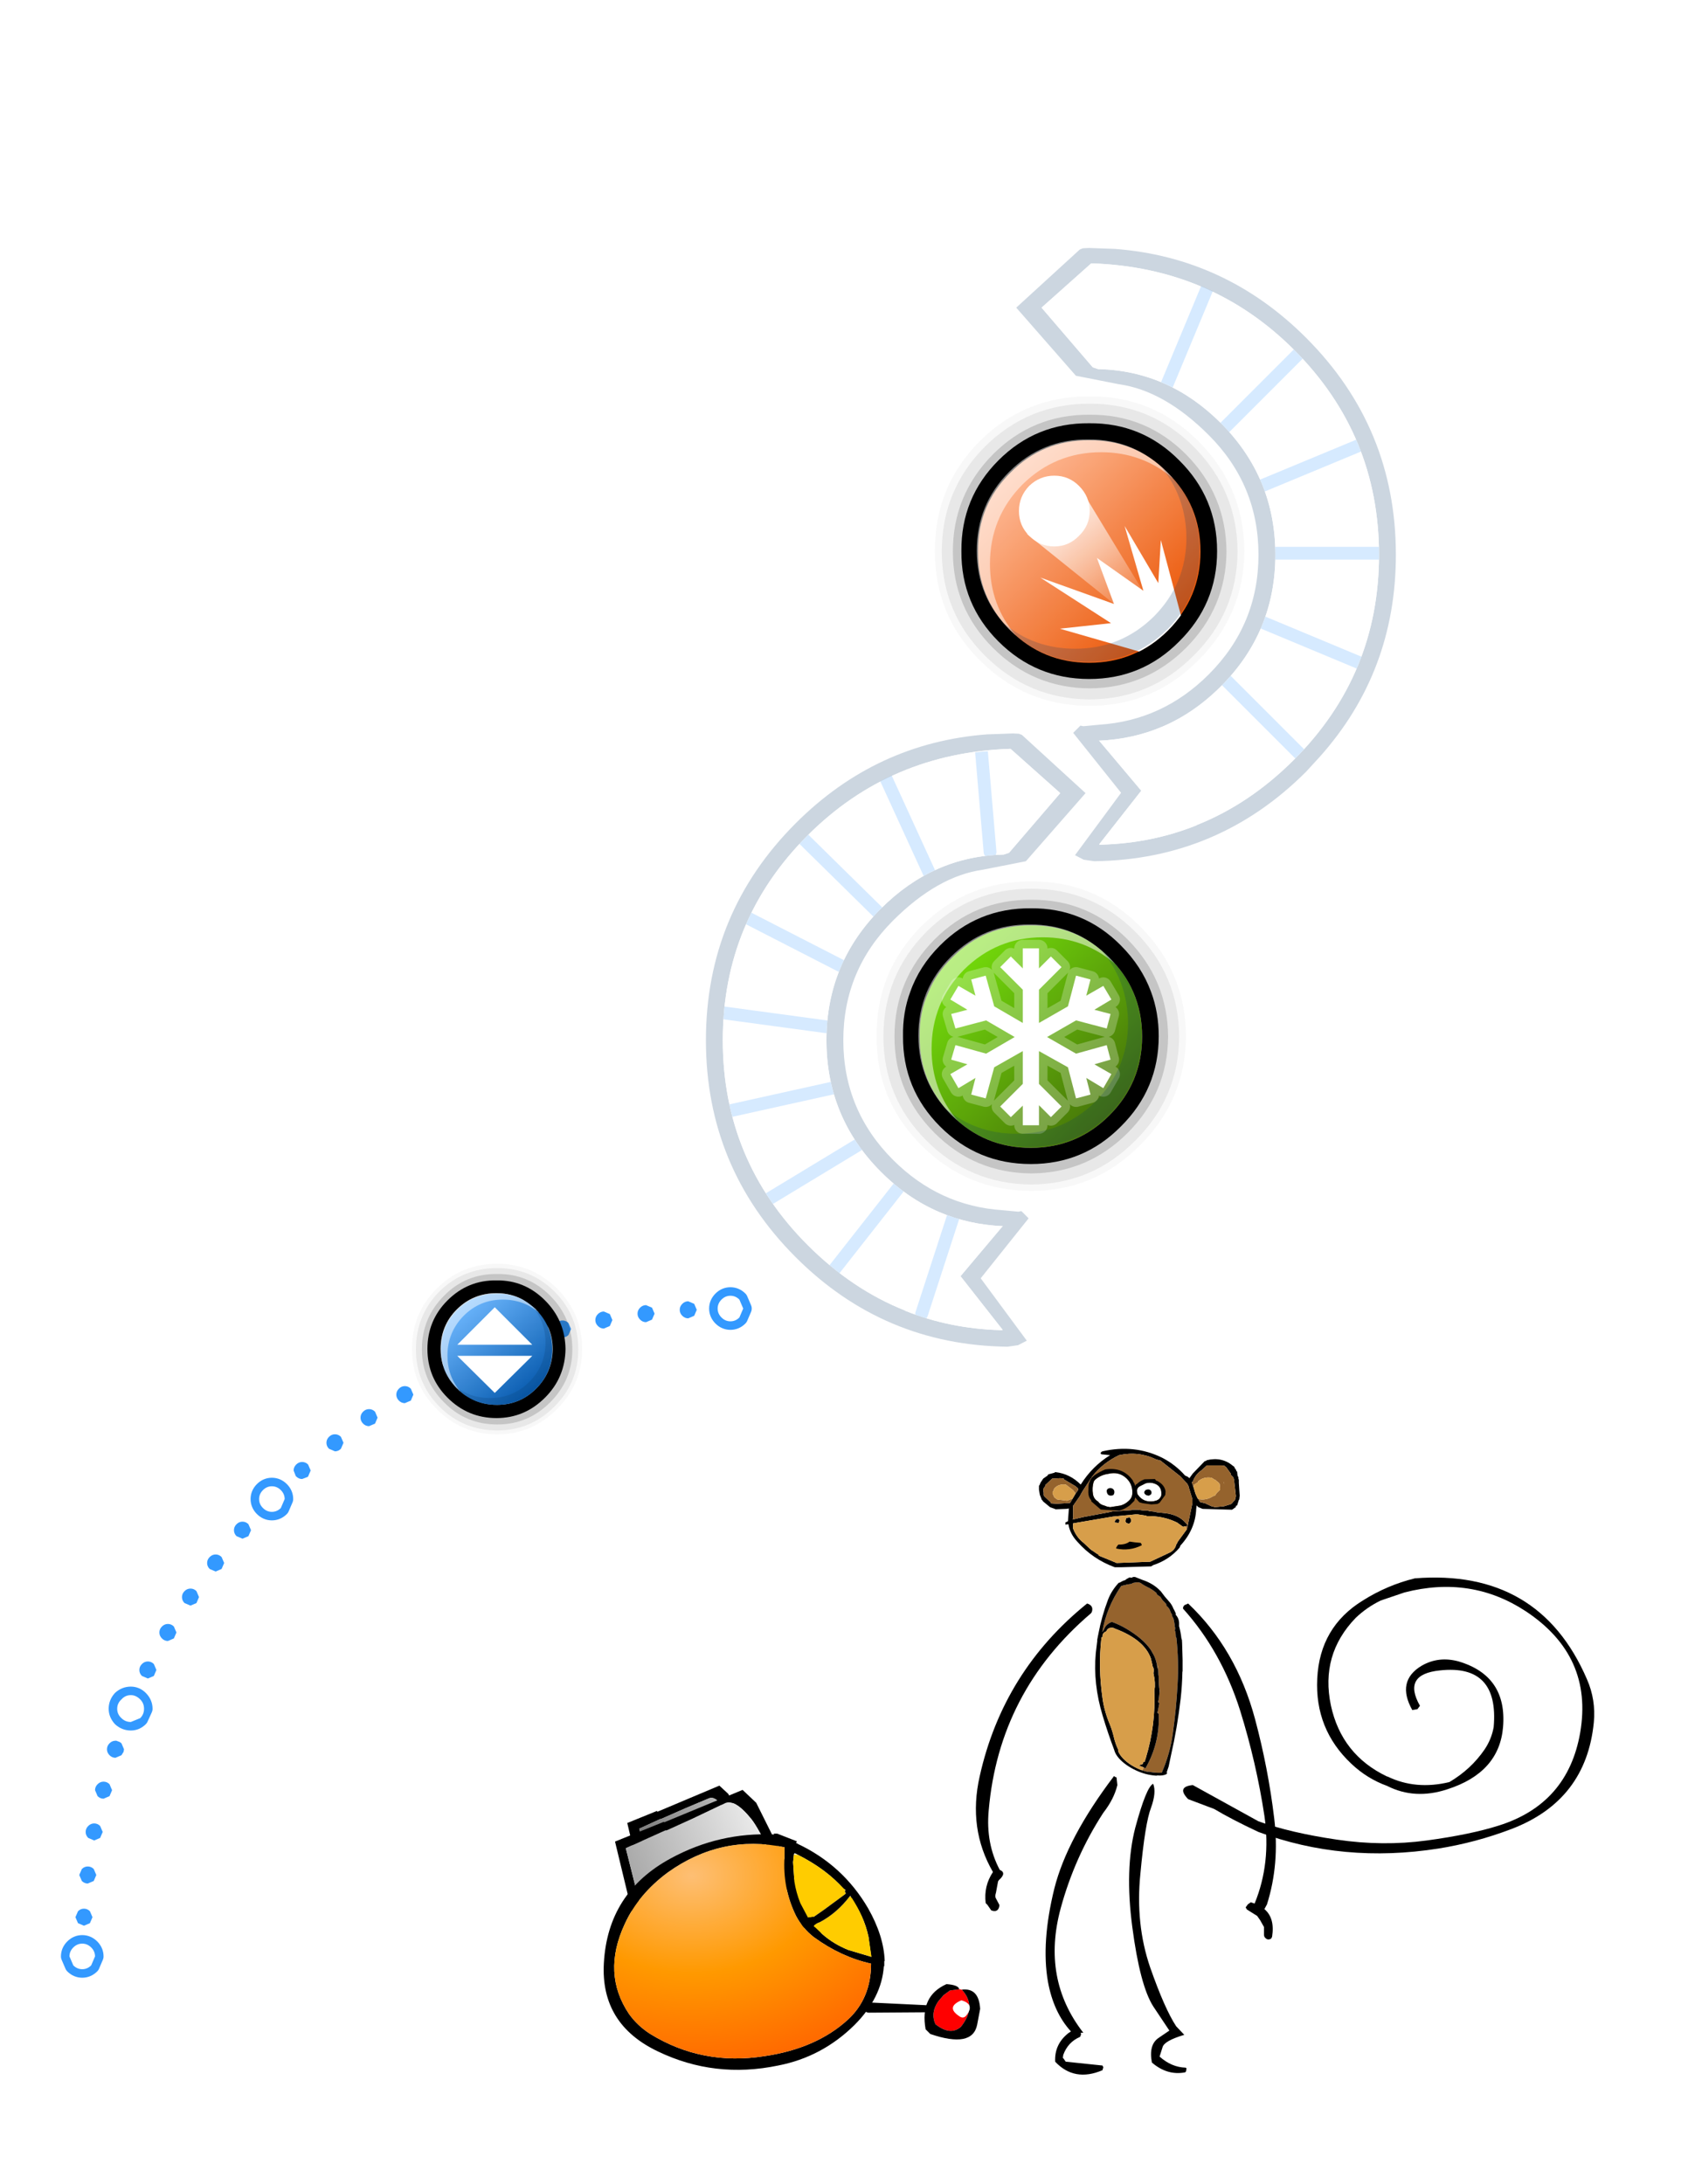 <?xml version="1.0" encoding="UTF-8" standalone="no"?>
<svg xmlns:ffdec="https://www.free-decompiler.com/flash" xmlns:xlink="http://www.w3.org/1999/xlink" ffdec:objectType="frame" height="256.2px" width="198.05px" xmlns="http://www.w3.org/2000/svg">
  <g transform="matrix(1.0, 0.0, 0.0, 1.0, 85.55, 229.1)">
    <use ffdec:characterId="281" height="81.0" id="mcAngle" transform="matrix(1.0, 0.0, 0.0, 1.0, -78.4, -78.1)" width="81.05" xlink:href="#sprite0"/>
    <use ffdec:characterId="284" height="39.8" id="mcBarrel" transform="matrix(0.334, -0.94, 0.94, 0.334, -30.226, -2.438)" width="41.1" xlink:href="#sprite1"/>
    <use ffdec:characterId="296" height="20.0" id="mcSliderKnob" transform="matrix(1.0, 0.0, 0.0, 1.0, -37.2, -80.85)" width="19.95" xlink:href="#sprite2"/>
    <use ffdec:characterId="385" height="110.8" id="mcCannonAndMonkey" transform="matrix(-1.0, 0.0, 0.0, 1.0, 105.9, -86.85)" width="126.55" xlink:href="#sprite5"/>
    <use ffdec:characterId="399" height="136.25" id="mcAddSnow" transform="matrix(1.0, 0.0, 0.0, 1.0, -36.95, -172.1)" width="136.25" xlink:href="#sprite11"/>
    <use ffdec:characterId="410" height="136.6" id="mcSetPower" transform="matrix(1.0, 0.0, 0.0, 1.0, -24.1, -229.1)" width="136.6" xlink:href="#sprite13"/>
  </g>
  <defs>
    <g id="sprite0" transform="matrix(1.0, 0.0, 0.0, 1.0, 2.6, 2.5)">
      <use ffdec:characterId="280" height="81.0" transform="matrix(1.0, 0.0, 0.0, 1.0, -2.6, -2.5)" width="81.05" xlink:href="#shape0"/>
    </g>
    <g id="shape0" transform="matrix(1.0, 0.0, 0.0, 1.0, 2.6, 2.5)">
      <path d="M71.7 -0.55 L72.0 0.15 71.7 0.85 71.0 1.15 Q70.6 1.15 70.3 0.85 70.0 0.55 70.0 0.15 70.0 -0.25 70.3 -0.55 70.6 -0.85 71.0 -0.85 L71.7 -0.55 M66.05 -0.4 L66.75 -0.1 67.05 0.6 66.75 1.3 66.05 1.6 Q65.65 1.6 65.35 1.3 65.05 1.0 65.05 0.6 65.05 0.2 65.35 -0.1 65.65 -0.4 66.05 -0.4 M61.8 2.05 L61.1 2.35 Q60.7 2.35 60.4 2.05 60.1 1.75 60.1 1.35 60.1 0.95 60.4 0.65 60.7 0.35 61.1 0.35 L61.8 0.65 62.1 1.35 61.8 2.05 M56.95 1.7 L57.25 2.4 56.95 3.1 Q56.65 3.4 56.25 3.4 L55.55 3.1 Q55.25 2.8 55.25 2.4 55.25 2.0 55.55 1.7 55.85 1.4 56.25 1.4 56.65 1.4 56.95 1.7 M50.75 4.55 Q50.45 4.25 50.45 3.85 50.45 3.45 50.75 3.15 51.05 2.85 51.45 2.85 51.85 2.85 52.15 3.15 L52.45 3.85 52.15 4.55 51.45 4.85 50.75 4.55 M42.85 7.0 L43.15 7.7 42.85 8.4 Q42.55 8.7 42.15 8.7 L41.45 8.4 Q41.15 8.1 41.15 7.7 41.15 7.3 41.45 7.0 41.75 6.7 42.15 6.7 42.55 6.7 42.85 7.0 M34.25 12.1 L34.55 12.8 34.25 13.5 33.55 13.8 Q33.15 13.8 32.85 13.5 32.55 13.2 32.55 12.8 32.55 12.4 32.85 12.1 33.15 11.8 33.55 11.8 33.95 11.8 34.25 12.1 M37.05 10.8 Q36.75 10.5 36.75 10.1 36.75 9.7 37.05 9.4 37.35 9.1 37.75 9.1 38.15 9.1 38.45 9.4 L38.75 10.1 38.45 10.8 37.75 11.1 Q37.35 11.1 37.05 10.8 M26.4 18.3 L26.7 19.0 26.4 19.7 26.35 19.75 25.7 20.0 Q25.3 20.0 25.0 19.7 L24.95 19.65 24.7 19.0 Q24.7 18.6 25.0 18.3 25.3 18.0 25.7 18.0 26.1 18.0 26.4 18.3 M28.55 15.75 Q28.55 15.35 28.85 15.05 29.15 14.75 29.55 14.75 29.95 14.75 30.25 15.05 L30.55 15.75 30.25 16.45 Q29.95 16.75 29.55 16.75 L28.85 16.45 Q28.55 16.15 28.55 15.75 M19.4 25.3 L19.7 26.0 19.4 26.7 18.7 27.0 18.0 26.7 Q17.7 26.4 17.7 26.0 17.7 25.6 18.0 25.3 18.3 25.0 18.7 25.0 19.1 25.0 19.4 25.3 M16.25 30.55 L15.55 30.85 14.85 30.55 Q14.55 30.25 14.55 29.85 14.55 29.45 14.85 29.15 15.15 28.85 15.55 28.85 15.95 28.85 16.25 29.15 L16.55 29.85 16.25 30.55 M13.6 33.85 L13.3 34.55 12.6 34.85 11.9 34.55 Q11.6 34.25 11.6 33.85 11.6 33.45 11.9 33.15 12.2 32.85 12.6 32.85 13.0 32.85 13.3 33.15 L13.6 33.85 M8.95 38.0 Q8.95 37.6 9.25 37.3 9.55 37.0 9.95 37.0 10.35 37.0 10.65 37.3 L10.95 38.0 10.65 38.7 9.95 39.0 Q9.55 39.0 9.25 38.7 8.95 38.4 8.95 38.0 M6.9 41.7 Q7.2 41.4 7.6 41.4 8.0 41.4 8.3 41.7 L8.6 42.4 8.3 43.1 7.6 43.4 6.9 43.1 Q6.6 42.8 6.6 42.4 6.6 42.0 6.9 41.7 M4.3 50.85 L4.5 51.0 4.8 51.7 4.75 52.0 4.5 52.4 3.8 52.7 Q3.4 52.7 3.1 52.4 2.8 52.1 2.8 51.7 2.8 51.3 3.1 51.0 3.4 50.7 3.8 50.7 L3.9 50.7 4.3 50.85 M3.4 56.5 L3.1 57.2 2.4 57.5 Q2.0 57.5 1.7 57.2 L1.4 56.5 Q1.4 56.1 1.7 55.8 2.0 55.5 2.4 55.5 2.8 55.5 3.1 55.8 L3.4 56.5 M0.6 60.7 Q0.9 60.4 1.3 60.4 1.7 60.4 2.0 60.7 L2.3 61.4 2.0 62.1 1.3 62.4 0.6 62.1 Q0.3 61.8 0.3 61.4 0.3 61.0 0.6 60.7 M1.55 66.45 L1.25 67.15 0.55 67.45 Q0.15 67.45 -0.15 67.15 L-0.45 66.45 -0.15 65.75 Q0.15 65.45 0.55 65.45 0.95 65.45 1.25 65.75 L1.55 66.45 M0.1 72.4 L-0.6 72.1 -0.9 71.4 -0.6 70.7 Q-0.3 70.4 0.1 70.4 0.5 70.4 0.8 70.7 L1.1 71.4 0.8 72.1 0.1 72.4" fill="#3399ff" fill-rule="evenodd" stroke="none"/>
      <path d="M77.0 -1.05 L77.45 0.0 77.0 1.05 Q76.55 1.5 75.95 1.5 75.35 1.5 74.9 1.05 74.45 0.6 74.45 0.0 74.45 -0.6 74.9 -1.05 75.35 -1.5 75.95 -1.5 76.55 -1.5 77.0 -1.05 M46.75 4.05 Q47.35 4.05 47.85 4.5 48.3 4.95 48.35 5.6 48.3 6.25 47.85 6.7 47.35 7.15 46.75 7.2 46.1 7.15 45.65 6.7 45.15 6.25 45.2 5.6 45.15 4.95 45.65 4.5 46.1 4.05 46.75 4.05 M22.15 20.85 Q22.75 20.85 23.2 21.3 23.65 21.75 23.65 22.35 L23.2 23.4 Q22.75 23.85 22.15 23.85 21.55 23.85 21.1 23.4 20.65 22.95 20.65 22.35 20.65 21.75 21.1 21.3 21.55 20.85 22.15 20.85 M4.0 46.95 Q4.0 46.3 4.45 45.8 4.95 45.35 5.6 45.35 6.2 45.35 6.65 45.8 7.15 46.3 7.15 46.95 L6.65 48.05 Q6.2 48.5 5.6 48.5 4.95 48.5 4.45 48.05 4.0 47.55 4.0 46.95 M0.95 77.05 Q0.5 77.5 -0.1 77.5 -0.7 77.5 -1.15 77.05 L-1.6 76.0 Q-1.6 75.4 -1.15 74.95 -0.7 74.5 -0.1 74.5 0.5 74.5 0.95 74.95 1.4 75.4 1.4 76.0 L0.95 77.05 Z" fill="none" stroke="#3399ff" stroke-linecap="round" stroke-linejoin="round" stroke-width="2.0"/>
      <path d="M22.15 20.85 Q22.75 20.85 23.2 21.3 23.65 21.75 23.65 22.35 L23.2 23.4 Q22.75 23.85 22.15 23.85 21.55 23.85 21.1 23.4 20.65 22.95 20.65 22.35 20.65 21.75 21.1 21.3 21.55 20.85 22.15 20.85" fill="#ffffff" fill-rule="evenodd" stroke="none"/>
      <path d="M47.85 4.45 Q48.3 4.95 48.3 5.55 48.3 6.2 47.85 6.65 47.35 7.15 46.75 7.15 46.1 7.15 45.65 6.65 45.15 6.2 45.15 5.55 45.15 4.95 45.65 4.45 46.1 4.0 46.75 4.0 47.35 4.0 47.85 4.45" fill="#ffffff" fill-rule="evenodd" stroke="none"/>
      <path d="M75.95 -1.5 Q76.55 -1.5 77.0 -1.05 L77.45 0.0 77.0 1.05 Q76.55 1.5 75.95 1.5 75.35 1.5 74.9 1.05 74.45 0.6 74.45 0.0 74.45 -0.6 74.9 -1.05 75.35 -1.5 75.95 -1.5" fill="#ffffff" fill-rule="evenodd" stroke="none"/>
      <path d="M1.4 76.0 L0.95 77.05 Q0.5 77.5 -0.1 77.5 -0.7 77.5 -1.15 77.05 L-1.6 76.0 Q-1.6 75.4 -1.15 74.95 -0.7 74.5 -0.1 74.5 0.5 74.5 0.95 74.95 1.4 75.4 1.4 76.0" fill="#ffffff" fill-rule="evenodd" stroke="none"/>
      <path d="M4.0 46.95 Q4.0 46.3 4.5 45.85 4.95 45.35 5.6 45.35 6.2 45.35 6.7 45.85 7.15 46.3 7.15 46.95 7.15 47.6 6.7 48.05 L5.6 48.5 Q4.95 48.5 4.5 48.05 4.0 47.6 4.0 46.95" fill="#ffffff" fill-rule="evenodd" stroke="none"/>
    </g>
    <g id="sprite1" transform="matrix(1.0, 0.0, 0.0, 1.0, 21.65, 17.35)">
      <use ffdec:characterId="282" height="18.5" transform="matrix(0.998, -0.026, 0.026, 0.998, -14.992, -4.088)" width="19.15" xlink:href="#shape1"/>
      <use ffdec:characterId="283" height="27.1" transform="matrix(0.998, -0.026, 0.026, 0.998, -21.675, -4.607)" width="26.2" xlink:href="#shape2"/>
    </g>
    <g id="shape1" transform="matrix(1.0, 0.0, 0.0, 1.0, 11.25, 8.05)">
      <path d="M0.35 -8.05 L2.8 -5.15 2.7 -5.1 7.9 0.9 7.3 2.2 -1.15 10.45 -1.15 9.05 5.35 2.65 5.85 1.75 Q6.55 0.75 6.1 0.2 L4.15 -2.05 2.0 -4.45 2.0 -4.5 0.15 -6.5 -11.25 1.1 -11.25 -1.0 0.35 -8.05" fill="#000000" fill-rule="evenodd" stroke="none"/>
      <path d="M2.0 -4.5 L2.0 -4.45 4.15 -2.05 6.1 0.2 Q6.55 0.75 5.85 1.75 L5.35 2.65 -1.15 9.05 -7.35 9.05 -11.25 1.1 0.15 -6.5 2.0 -4.5" fill="url(#gradient0)" fill-rule="evenodd" stroke="none"/>
    </g>
    <linearGradient gradientTransform="matrix(0.005, 0.006, -0.007, 0.006, -2.0, 1.7)" gradientUnits="userSpaceOnUse" id="gradient0" spreadMethod="pad" x1="-819.2" x2="819.2">
      <stop offset="0.0" stop-color="#737373"/>
      <stop offset="1.0" stop-color="#bfbfbf"/>
    </linearGradient>
    <g id="shape2" transform="matrix(1.0, 0.0, 0.0, 1.0, 14.1, 11.4)">
      <path d="M-12.2 -1.45 L-14.1 -1.7 1.65 -11.4 5.65 -6.65 5.6 -6.6 12.1 1.0 11.15 3.0 -1.75 15.7 -1.05 12.7 Q7.6 5.35 9.15 3.05 10.9 0.35 9.9 -0.55 L7.05 -3.55 4.85 -5.95 4.7 -6.15 4.8 -6.1 1.3 -9.95 -12.2 -1.45" fill="#000000" fill-rule="evenodd" stroke="none"/>
      <path d="M-12.2 -1.45 L1.3 -9.95 4.8 -6.1 4.7 -6.15 4.85 -5.95 7.05 -3.55 9.9 -0.55 Q10.9 0.35 9.15 3.05 7.6 5.35 -1.05 12.7 L-12.2 -1.45" fill="url(#gradient1)" fill-rule="evenodd" stroke="none"/>
    </g>
    <linearGradient gradientTransform="matrix(0.006, 0.008, -0.011, 0.009, -1.0, 1.3)" gradientUnits="userSpaceOnUse" id="gradient1" spreadMethod="pad" x1="-819.2" x2="819.2">
      <stop offset="0.0" stop-color="#a7a7a7"/>
      <stop offset="1.0" stop-color="#eaeaea"/>
    </linearGradient>
    <g id="sprite2" transform="matrix(1.0, 0.0, 0.0, 1.0, 9.75, 10.0)">
      <use ffdec:characterId="285" height="20.0" transform="matrix(1.0, 0.0, 0.0, 1.0, -9.75, -10.0)" width="19.95" xlink:href="#shape3"/>
      <use ffdec:characterId="287" height="10.05" id="mcSliderDirection" transform="matrix(1.0, 0.0, 0.0, 1.0, -4.45, -4.9)" width="8.8" xlink:href="#sprite3"/>
      <use ffdec:characterId="288" height="13.1" transform="matrix(1.0, 0.0, 0.0, 1.0, -6.4, -6.55)" width="13.1" xlink:href="#shape5"/>
      <use ffdec:characterId="292" height="26.2" transform="matrix(0.5, 0.0, 0.0, 0.5, -6.4, -6.55)" width="26.25" xlink:href="#sprite4"/>
      <use ffdec:characterId="294" height="12.0" transform="matrix(1.25, 0.0, 0.0, 1.25, -7.288, -7.5)" width="11.95" xlink:href="#button0"/>
    </g>
    <g id="shape3" transform="matrix(1.0, 0.0, 0.0, 1.0, 9.75, 10.0)">
      <path d="M10.2 0.0 Q10.2 4.1 7.25 7.05 4.3 10.0 0.25 10.0 -3.95 10.0 -6.85 7.05 -9.8 4.1 -9.75 0.0 -9.8 -4.15 -6.85 -7.1 -3.95 -10.0 0.25 -10.0 4.3 -10.0 7.25 -7.1 10.2 -4.15 10.2 0.0" fill="#000000" fill-opacity="0.031" fill-rule="evenodd" stroke="none"/>
      <path d="M9.75 0.05 Q9.75 3.95 6.95 6.75 4.15 9.55 0.25 9.55 -3.75 9.55 -6.55 6.75 -9.3 3.95 -9.3 0.05 -9.3 -3.95 -6.55 -6.75 -3.75 -9.5 0.25 -9.5 4.15 -9.5 6.95 -6.75 9.75 -3.95 9.75 0.05" fill="#000000" fill-opacity="0.063" fill-rule="evenodd" stroke="none"/>
      <path d="M9.05 0.05 Q9.05 3.65 6.45 6.25 3.85 8.85 0.25 8.85 -3.45 8.85 -6.0 6.25 -8.6 3.65 -8.6 0.05 -8.6 -3.65 -6.0 -6.25 -3.45 -8.85 0.25 -8.8 3.85 -8.85 6.45 -6.25 9.05 -3.65 9.05 0.05" fill="#000000" fill-opacity="0.153" fill-rule="evenodd" stroke="none"/>
      <path d="M4.35 -5.0 L3.3 -5.75 Q1.9 -6.55 0.15 -6.55 -2.6 -6.55 -4.5 -4.65 -6.4 -2.75 -6.4 0.0 -6.4 2.0 -5.3 3.6 L-4.75 4.3 -4.85 4.2 -4.5 4.6 -4.45 4.6 -4.4 4.65 -4.2 4.9 -4.1 4.95 -3.6 5.35 -2.65 5.9 Q-1.35 6.55 0.2 6.55 2.9 6.55 4.8 4.65 6.7 2.75 6.75 0.05 6.75 -1.35 6.25 -2.5 L4.95 -4.4 5.15 -4.25 4.85 -4.55 4.8 -4.6 4.8 -4.65 4.5 -4.9 4.35 -5.0 M5.85 -5.7 Q8.2 -3.35 8.25 0.0 8.2 3.35 5.85 5.7 3.45 8.1 0.15 8.1 -3.2 8.1 -5.6 5.7 -7.95 3.35 -7.95 0.0 -7.95 -3.35 -5.6 -5.7 -3.2 -8.1 0.15 -8.05 3.45 -8.1 5.85 -5.7" fill="#000000" fill-rule="evenodd" stroke="none"/>
      <path d="M4.8 -4.6 Q6.7 -2.7 6.7 0.05 6.7 2.75 4.8 4.65 2.9 6.55 0.2 6.55 -2.55 6.55 -4.45 4.65 -6.35 2.75 -6.35 0.05 -6.35 -2.7 -4.45 -4.6 -2.55 -6.5 0.2 -6.5 2.9 -6.5 4.8 -4.6" fill="url(#gradient2)" fill-rule="evenodd" stroke="none"/>
    </g>
    <linearGradient gradientTransform="matrix(0.005, 0.006, -0.006, 0.005, 0.2, 0.05)" gradientUnits="userSpaceOnUse" id="gradient2" spreadMethod="pad" x1="-819.2" x2="819.2">
      <stop offset="0.0" stop-color="#68b4fd"/>
      <stop offset="1.0" stop-color="#0157ad"/>
    </linearGradient>
    <g id="sprite3" transform="matrix(1.0, 0.0, 0.0, 1.0, 4.4, 5.0)">
      <use ffdec:characterId="286" height="10.05" transform="matrix(1.0, 0.0, 0.0, 1.0, -4.4, -5.0)" width="8.8" xlink:href="#shape4"/>
    </g>
    <g id="shape4" transform="matrix(1.0, 0.0, 0.0, 1.0, 4.4, 5.0)">
      <path d="M-4.4 -0.6 L0.0 -5.0 4.4 -0.6 -4.4 -0.6 M-4.4 0.7 L4.4 0.7 0.0 5.05 -4.4 0.7" fill="#ffffff" fill-rule="evenodd" stroke="none"/>
    </g>
    <g id="shape5" transform="matrix(1.0, 0.0, 0.0, 1.0, 6.4, 6.55)">
      <path d="M5.15 -4.25 Q3.35 -5.8 0.9 -5.8 -1.8 -5.8 -3.7 -3.9 -5.6 -1.95 -5.6 0.75 -5.6 3.2 -4.1 4.95 L-4.5 4.6 Q-6.4 2.7 -6.4 0.0 -6.4 -2.75 -4.5 -4.65 -2.55 -6.55 0.15 -6.55 2.85 -6.55 4.75 -4.65 L5.15 -4.25" fill="#ffffff" fill-opacity="0.502" fill-rule="evenodd" stroke="none"/>
      <path d="M4.8 -4.6 Q6.7 -2.7 6.7 0.0 6.7 2.7 4.8 4.65 2.85 6.55 0.15 6.55 -2.6 6.55 -4.45 4.65 L-4.85 4.25 Q-3.05 5.75 -0.6 5.75 2.1 5.75 4.0 3.85 5.9 1.95 5.9 -0.75 5.9 -3.2 4.35 -5.0 L4.8 -4.6" fill="#003366" fill-opacity="0.2" fill-rule="evenodd" stroke="none"/>
    </g>
    <g id="sprite4" transform="matrix(1.0, 0.0, 0.0, 1.0, 0.0, 0.0)">
      <use ffdec:characterId="289" height="26.2" transform="matrix(1.0, 0.0, 0.0, 1.0, 0.0, 0.0)" width="26.25" xlink:href="#morphshape0"/>
    </g>
    <g id="morphshape0" transform="matrix(1.0, 0.0, 0.0, 1.0, 0.0, 0.0)">
      <path d="M0.0 13.05 Q0.0 17.1 2.2 20.3 L3.3 21.65 3.1 21.5 3.8 22.25 3.85 22.3 3.95 22.4 4.4 22.85 4.6 23.0 5.55 23.75 5.85 23.95 7.45 24.9 Q10.05 26.2 13.2 26.2 18.6 26.2 22.4 22.4 26.25 18.55 26.25 13.15 26.25 10.4 25.25 8.05 L22.7 4.3 23.05 4.6 22.45 3.95 22.4 3.9 22.35 3.8 21.75 3.3 21.5 3.05 19.4 1.6 Q16.55 -0.05 13.05 0.0 7.65 -0.05 3.8 3.8 0.0 7.6 0.0 13.05" fill="#ffffff" fill-opacity="0.031" fill-rule="evenodd" stroke="none"/>
      <path d="M0.0 13.05 Q0.0 7.6 3.8 3.8 7.65 -0.05 13.05 0.0 16.55 -0.05 19.4 1.6 L21.5 3.05 21.75 3.3 22.35 3.8 22.4 3.9 22.45 3.95 23.05 4.6 22.7 4.3 25.25 8.05 Q26.25 10.4 26.25 13.15 26.25 18.55 22.4 22.4 18.6 26.2 13.2 26.2 10.05 26.2 7.45 24.9 L5.85 23.95 5.55 23.75 4.6 23.0 4.4 22.85 3.95 22.4 3.85 22.3 3.8 22.25 3.1 21.5 3.3 21.65 2.2 20.3 Q0.0 17.1 0.0 13.05 Z" ffdec:has-small-stroke="true" ffdec:original-stroke-width="0.0" fill="none" stroke="#000000" stroke-linecap="round" stroke-linejoin="round" stroke-opacity="0.0" stroke-width="2.0"/>
    </g>
    <g id="sprite5" transform="matrix(1.0, 0.0, 0.0, 1.0, 125.65, 69.65)">
      <use ffdec:characterId="297" height="0.25" transform="matrix(1.0, 0.0, 0.0, 1.0, -29.25, 13.1)" width="0.15" xlink:href="#shape6"/>
      <use ffdec:characterId="298" height="107.25" transform="matrix(-0.213, 0.021, 0.021, 0.213, -63.683, -27.279)" width="48.75" xlink:href="#shape7"/>
      <use ffdec:characterId="299" height="73.4" transform="matrix(1.0, 0.0, 0.0, 1.0, -121.25, -41.95)" width="72.55" xlink:href="#shape8"/>
      <use ffdec:characterId="11" height="9.05" transform="matrix(-0.197, -0.015, -0.015, 0.197, -63.38, -31.36)" width="34.15" xlink:href="#sprite6"/>
      <use ffdec:characterId="17" height="21.6" transform="matrix(-0.229, -0.017, -0.017, 0.229, -61.701, -39.373)" width="39.4" xlink:href="#sprite7"/>
      <use ffdec:characterId="300" height="14.0" transform="matrix(1.0, 0.0, 0.0, 1.0, -38.0, 4.15)" width="11.1" xlink:href="#shape13"/>
      <use ffdec:characterId="301" height="27.7" transform="matrix(1.0, 0.0, 0.0, 1.0, -49.2, 3.2)" width="44.15" xlink:href="#shape14"/>
      <use ffdec:characterId="302" height="12.15" transform="matrix(1.0, 0.0, 0.0, 1.0, -36.45, 5.5)" width="9.2" xlink:href="#shape15"/>
      <use ffdec:characterId="303" height="20.0" id="mcHitTestMonkey" transform="matrix(1.956, 0.0, 0.0, 3.769, -86.15, -42.65)" width="20.0" xlink:href="#sprite9"/>
      <use ffdec:characterId="305" height="20.0" id="mcHitTestCannon" transform="matrix(1.75, 0.0, 0.0, 1.75, -38.513, 0.25)" width="20.0" xlink:href="#sprite10"/>
    </g>
    <g id="shape6" transform="matrix(1.0, 0.0, 0.0, 1.0, 0.05, 0.1)">
      <path d="M0.05 0.15 L-0.05 0.0 0.1 -0.1 0.1 -0.05 0.05 0.15" fill="#ff9900" fill-rule="evenodd" stroke="none"/>
    </g>
    <g id="shape7" transform="matrix(1.0, 0.0, 0.0, 1.0, 24.35, 53.6)">
      <path d="M9.5 -7.25 Q8.8 -9.65 7.5 -11.8 L5.6 -14.5 5.5 -14.65 Q0.6 -20.5 -9.25 -25.0 -12.85 -26.65 -16.7 -27.7 L-17.45 -27.75 Q-20.25 -26.25 -20.95 -23.8 -21.3 -22.75 -21.95 -21.8 -21.0 -35.4 -14.1 -47.9 L-12.6 -48.5 -12.45 -48.5 -11.6 -48.7 -11.55 -48.9 -8.55 -49.65 -8.25 -49.9 -8.05 -50.15 -6.6 -50.55 Q-5.05 -51.1 -3.5 -50.55 L-2.9 -50.15 Q-1.45 -49.4 0.1 -48.8 3.0 -47.8 5.45 -46.05 L5.95 -45.15 7.95 -44.05 Q8.85 -42.6 10.25 -41.55 L11.45 -40.45 11.5 -40.1 11.55 -39.85 11.65 -39.5 Q13.3 -38.55 14.1 -36.7 14.45 -35.85 15.1 -35.15 L15.15 -34.85 15.2 -34.55 15.3 -34.25 15.55 -33.9 16.2 -32.9 16.85 -30.8 17.2 -29.45 17.2 -29.05 17.2 -28.75 17.4 -28.45 17.5 -28.3 17.6 -27.85 17.6 -27.25 17.6 -26.65 17.6 -26.35 17.8 -26.05 18.0 -25.7 18.1 -25.15 18.4 -23.3 18.45 -23.0 18.75 -22.7 18.8 -22.65 Q21.45 -9.9 21.95 2.75 22.55 16.3 22.0 29.75 21.6 40.8 18.15 51.5 L18.2 51.65 17.4 51.85 Q14.4 52.25 11.0 51.9 L10.1 52.05 7.15 51.5 Q7.8 50.95 7.8 50.05 L7.95 49.85 8.95 50.2 Q15.5 35.65 13.25 19.85 L12.7 19.4 12.65 18.6 12.65 18.1 13.0 14.0 12.3 13.4 Q12.65 10.6 12.45 7.85 L12.6 7.85 12.7 8.0 12.5 7.25 12.45 7.05 Q11.6 3.8 11.4 0.55 L11.2 -0.45 11.1 -1.2 11.05 -1.45 10.95 -1.75 10.85 -2.45 10.7 -3.6 10.55 -4.2 10.55 -4.25 10.15 -6.0 9.65 -6.9 9.55 -7.25 9.55 -7.15 9.5 -7.25 M-17.95 -24.45 L-18.8 -23.95 -19.25 -23.55 -18.75 -24.05 -18.4 -24.3 -17.95 -24.45" fill="#95632d" fill-rule="evenodd" stroke="none"/>
      <path d="M18.15 51.5 Q21.6 40.8 22.0 29.75 22.55 16.3 21.95 2.75 21.45 -9.9 18.8 -22.65 L18.75 -22.7 18.45 -23.0 18.4 -23.3 18.1 -25.15 18.0 -25.7 17.8 -26.05 17.6 -26.35 17.6 -26.65 17.6 -27.25 17.6 -27.85 17.5 -28.3 17.4 -28.45 17.2 -28.75 17.2 -29.05 17.2 -29.45 16.85 -30.8 16.2 -32.9 15.55 -33.9 15.3 -34.25 15.2 -34.55 15.15 -34.85 15.1 -35.15 Q14.45 -35.85 14.1 -36.7 13.3 -38.55 11.65 -39.5 L11.55 -39.85 11.5 -40.1 11.45 -40.45 10.25 -41.55 Q8.85 -42.6 7.95 -44.05 L5.95 -45.15 5.45 -46.05 Q3.0 -47.8 0.1 -48.8 -1.45 -49.4 -2.9 -50.15 L-3.5 -50.55 Q-5.05 -51.1 -6.6 -50.55 L-8.05 -50.15 -8.25 -49.9 -8.55 -49.65 -11.55 -48.9 -11.6 -48.7 -12.45 -48.5 -12.6 -48.5 -14.1 -47.9 Q-21.0 -35.4 -21.95 -21.8 -21.3 -22.75 -20.95 -23.8 -20.25 -26.25 -17.45 -27.75 L-16.7 -27.7 Q-12.85 -26.65 -9.25 -25.0 0.6 -20.5 5.5 -14.65 L5.6 -14.5 7.5 -11.8 Q8.8 -9.65 9.5 -7.25 L9.55 -7.1 9.55 -7.15 9.55 -7.25 9.65 -6.9 10.4 -4.7 10.55 -4.25 10.55 -4.2 10.7 -3.6 10.85 -2.45 10.95 -1.75 11.15 -0.85 11.2 -0.45 11.4 0.55 Q11.6 3.8 12.45 7.05 L12.35 6.95 12.4 7.65 12.45 7.85 Q12.65 10.6 12.3 13.4 L13.0 14.0 12.65 18.1 12.55 19.25 12.7 19.4 13.25 19.85 Q15.5 35.65 8.95 50.2 L7.95 49.85 5.15 49.0 7.25 48.0 7.35 47.05 8.15 46.7 8.65 44.3 Q12.25 26.0 9.6 7.3 L9.7 5.3 Q9.55 2.95 9.0 0.65 L8.55 -0.85 8.45 -1.25 8.3 -1.65 Q8.1 -2.15 8.2 -2.6 8.45 -4.4 7.4 -5.75 L7.2 -6.5 6.0 -9.95 5.95 -10.1 Q1.2 -20.0 -15.3 -24.35 L-15.95 -24.6 -16.45 -24.65 -16.7 -24.7 -17.0 -24.65 -17.95 -24.45 -18.4 -24.3 -18.75 -24.05 -19.25 -23.55 -19.35 -23.4 -19.85 -22.35 Q-22.0 -21.2 -21.55 -19.1 L-22.1 -18.75 -22.1 -18.1 Q-22.3 -2.15 -18.25 14.35 -16.6 21.3 -12.8 28.3 -11.1 31.6 -9.95 35.0 -8.85 38.3 -6.95 41.5 L-7.0 41.6 -6.85 42.1 -6.6 42.85 Q-4.3 46.5 1.0 49.2 3.9 50.65 7.15 51.5 L10.1 52.05 11.0 51.9 Q14.4 52.25 17.4 51.85 L18.2 51.65 18.35 51.6 18.15 51.5 M12.5 7.25 L12.7 8.0 12.6 7.85 12.4 7.65 12.45 7.3 12.5 7.25 M15.7 -38.2 L16.0 -37.85 17.05 -36.1 17.2 -35.75 17.2 -35.45 17.2 -35.15 Q19.35 -33.2 19.55 -30.3 L19.65 -29.1 Q20.85 -25.95 21.55 -22.65 L21.95 -21.7 22.1 -20.7 22.1 -20.55 22.15 -20.5 23.4 -10.7 24.0 -4.55 23.9 -4.5 Q24.5 2.95 24.4 10.35 24.15 26.25 22.15 42.0 L21.5 48.0 20.75 51.25 Q21.4 51.9 20.25 52.55 18.5 53.45 15.95 53.45 L15.2 53.65 Q9.25 53.85 3.55 51.75 -2.35 49.6 -6.05 46.2 -8.35 44.05 -9.15 41.75 -13.5 32.95 -17.2 23.9 -24.25 6.95 -24.35 -9.95 L-24.2 -17.05 -24.3 -17.05 -24.1 -19.2 -24.1 -19.7 -24.0 -19.75 -24.0 -20.35 -23.95 -20.5 -23.95 -20.65 -23.95 -20.75 Q-23.1 -30.25 -20.6 -39.55 -19.15 -44.95 -15.55 -49.6 L-15.25 -49.6 -15.2 -49.6 -13.45 -50.8 -12.3 -51.3 -11.55 -52.0 -10.1 -53.0 -8.55 -53.05 -8.3 -53.4 -7.9 -53.5 -7.2 -53.55 -7.1 -53.6 -2.55 -52.3 Q0.25 -51.7 3.0 -50.35 5.45 -49.15 7.45 -47.4 L7.7 -47.25 10.15 -44.6 13.4 -41.5 Q14.8 -40.05 15.7 -38.2" fill="#000000" fill-rule="evenodd" stroke="none"/>
      <path d="M9.5 -7.25 L9.55 -7.15 9.55 -7.1 9.5 -7.25 M9.65 -6.9 L10.15 -6.0 10.55 -4.25 10.4 -4.7 9.65 -6.9 M10.95 -1.75 L11.05 -1.45 11.1 -1.2 11.15 -0.85 10.95 -1.75 M12.65 18.1 L12.65 18.6 12.7 19.4 12.55 19.25 12.65 18.1 M7.95 49.85 L7.8 50.05 Q7.8 50.95 7.15 51.5 3.9 50.65 1.0 49.2 -4.3 46.5 -6.6 42.85 L-6.85 42.1 -7.0 41.6 -6.95 41.5 Q-8.85 38.3 -9.95 35.0 -11.1 31.6 -12.8 28.3 -16.6 21.3 -18.25 14.35 -22.3 -2.15 -22.1 -18.1 L-22.1 -18.75 -21.55 -19.1 Q-22.0 -21.2 -19.85 -22.35 L-19.35 -23.4 -19.25 -23.55 -18.8 -23.95 -17.95 -24.45 -17.0 -24.65 -16.7 -24.7 -16.45 -24.65 -15.95 -24.6 -15.3 -24.35 Q1.2 -20.0 5.95 -10.1 L6.0 -9.95 7.2 -6.5 7.4 -5.75 Q8.45 -4.4 8.2 -2.6 8.1 -2.15 8.3 -1.65 L8.45 -1.25 8.55 -0.85 9.0 0.65 Q9.55 2.95 9.7 5.3 L9.6 7.3 Q12.25 26.0 8.65 44.3 L8.15 46.7 7.35 47.05 7.25 48.0 5.15 49.0 7.95 49.85" fill="#d79e4a" fill-rule="evenodd" stroke="none"/>
    </g>
    <g id="shape8" transform="matrix(1.0, 0.0, 0.0, 1.0, 121.25, 41.95)">
      <path d="M-96.2 -24.15 Q-94.55 -23.35 -93.25 -22.1 -89.1 -17.8 -90.35 -11.85 -91.6 -6.05 -96.95 -3.5 L-97.0 -3.5 Q-100.3 -1.9 -104.25 -2.85 -106.8 -4.35 -108.4 -6.7 -109.2 -7.9 -109.45 -9.3 -110.1 -16.7 -103.15 -15.95 -98.7 -15.5 -100.8 -11.8 L-100.5 -11.4 -99.9 -11.3 Q-98.0 -14.7 -101.0 -16.5 -103.0 -17.65 -105.35 -17.0 -111.05 -15.3 -110.55 -9.3 -110.1 -3.95 -104.0 -2.0 -100.2 -0.75 -96.95 -2.4 -94.6 -3.25 -92.75 -5.0 -88.45 -9.05 -88.75 -15.0 -89.05 -21.05 -94.1 -24.15 -96.95 -25.95 -100.2 -26.75 -114.8 -27.9 -120.4 -14.9 -121.45 -12.5 -121.2 -9.85 -120.3 -0.7 -111.55 2.65 -107.35 4.25 -102.95 4.95 -91.8 6.7 -81.85 3.0 -78.75 1.55 -76.65 0.3 L-73.6 -0.85 Q-72.2 -2.3 -74.15 -2.5 L-81.85 1.75 Q-85.6 3.1 -91.05 3.9 -96.45 4.7 -101.6 4.0 -106.75 3.3 -110.05 2.25 -118.15 -0.3 -119.6 -8.65 -121.15 -17.65 -113.2 -22.9 -106.8 -27.1 -99.0 -25.1 L-96.2 -24.15" fill="#000000" fill-rule="evenodd" stroke="none"/>
      <path d="M-69.25 0.15 Q-68.55 1.95 -68.0 7.9 -67.4 13.8 -69.15 18.9 -70.85 23.75 -72.2 25.8 L-73.15 26.8 Q-70.8 27.5 -70.6 28.25 L-70.25 29.35 Q-71.65 30.6 -73.3 30.65 L-73.4 30.7 -73.4 30.8 -73.35 31.1 -73.25 31.2 Q-71.15 31.6 -69.35 30.05 -68.95 27.95 -70.15 27.15 L-71.4 26.3 -69.5 23.45 Q-67.95 21.0 -67.05 14.15 -66.15 7.35 -67.4 2.5 -68.7 -2.3 -69.5 -2.65 -69.9 -1.65 -69.25 0.15 M-65.2 -3.4 L-65.3 -2.5 Q-64.9 -0.85 -63.65 0.75 -60.3 5.9 -58.65 11.95 -56.4 20.25 -61.3 26.55 L-61.0 26.55 -61.0 26.6 -61.05 26.7 -60.95 27.0 -60.9 27.05 Q-59.5 27.65 -58.95 29.15 L-58.9 29.5 -59.0 29.6 -59.2 29.9 -59.25 29.95 -63.55 30.4 -63.65 30.6 -63.55 30.95 Q-60.25 32.35 -58.0 29.95 -57.9 27.9 -59.55 26.6 L-59.85 26.4 Q-57.8 24.15 -57.15 20.55 -56.35 15.95 -57.9 9.65 -59.4 3.7 -64.9 -3.55 L-65.05 -3.45 -65.2 -3.4" fill="#000000" fill-rule="evenodd" stroke="none"/>
      <path d="M-80.35 11.85 L-80.6 11.5 -80.95 11.25 -81.4 11.4 Q-83.35 6.65 -82.55 1.1 -81.6 -5.15 -79.7 -11.25 -77.5 -18.2 -73.0 -23.2 -73.0 -23.6 -73.4 -23.7 L-73.6 -23.8 Q-79.25 -18.45 -81.45 -10.25 -83.0 -4.45 -83.7 1.4 -84.35 6.75 -82.85 11.5 L-82.55 12.05 Q-83.8 13.1 -83.45 15.3 L-83.35 15.5 Q-82.9 15.8 -82.55 15.3 L-82.5 15.1 -82.5 14.7 -82.5 14.15 -82.05 13.35 -81.7 12.85 -80.5 12.1 -80.35 11.85" fill="#000000" fill-rule="evenodd" stroke="none"/>
      <path d="M-62.3 -22.8 L-62.2 -22.65 Q-51.4 -13.45 -50.2 0.5 -49.85 4.35 -51.5 7.45 -52.35 7.8 -51.4 8.65 L-51.3 8.8 -51.05 10.15 Q-50.95 10.4 -51.0 10.7 L-51.45 11.55 -51.45 11.7 Q-51.3 12.5 -50.5 12.2 L-50.05 11.55 -49.85 11.35 Q-49.6 9.35 -50.7 7.7 -47.75 2.6 -49.15 -3.55 -51.9 -15.85 -61.75 -23.8 -62.55 -23.55 -62.3 -22.8" fill="#000000" fill-rule="evenodd" stroke="none"/>
      <path d="M-63.35 -41.5 L-63.45 -41.6 -63.55 -41.65 Q-67.3 -42.5 -70.55 -40.9 -72.1 -40.1 -73.25 -38.8 L-73.5 -38.7 -73.7 -38.55 -73.75 -38.5 -74.15 -39.05 -75.55 -40.5 -75.6 -40.5 -75.75 -40.55 -75.75 -40.6 Q-77.55 -41.05 -78.85 -39.95 L-79.0 -39.85 -79.1 -39.65 -79.1 -39.6 -79.2 -39.55 -79.2 -39.5 -79.25 -39.4 -79.25 -39.35 -79.3 -39.3 -79.35 -39.3 -79.35 -39.25 -79.4 -38.8 -79.5 -38.6 -79.5 -38.45 -79.55 -38.3 -79.55 -38.25 -79.55 -37.95 -79.65 -36.45 -79.6 -36.0 -79.55 -35.95 -79.35 -35.3 -79.2 -35.25 -79.2 -35.1 -79.1 -35.05 -78.9 -34.9 -78.75 -34.8 -75.3 -34.9 -74.8 -35.1 -74.65 -35.25 -74.6 -35.3 -74.55 -34.9 Q-74.45 -32.5 -72.7 -30.6 L-72.6 -30.35 Q-71.35 -28.9 -69.5 -28.3 L-69.25 -28.15 -65.7 -28.05 -65.0 -28.05 Q-62.4 -29.0 -60.6 -31.05 -59.75 -31.95 -59.55 -33.1 L-59.2 -33.05 -59.2 -33.3 -59.5 -33.45 -59.6 -34.8 -59.6 -34.9 -59.65 -34.95 -59.3 -34.9 -58.05 -34.85 -57.95 -34.9 -57.4 -35.1 -56.55 -35.8 -56.55 -35.85 -56.4 -36.0 -56.4 -36.05 -56.2 -36.55 -56.15 -36.85 -56.1 -37.15 -56.1 -37.6 -56.2 -37.75 -56.25 -37.9 -56.3 -38.0 -56.6 -38.45 -57.1 -38.8 -57.2 -38.95 -57.4 -39.0 -57.95 -39.15 -57.95 -39.2 -58.1 -39.2 Q-59.75 -39.0 -61.0 -37.75 -62.35 -39.9 -64.45 -41.2 L-63.45 -41.3 -63.35 -41.35 -63.35 -41.5 M-60.4 -36.7 L-60.65 -37.05 -60.7 -37.15 -60.65 -37.35 -60.5 -37.45 -60.4 -37.55 -59.05 -38.35 -59.0 -38.45 -58.95 -38.45 -58.6 -38.5 -57.7 -38.45 -57.65 -38.45 -56.85 -37.7 -56.85 -37.6 -56.65 -37.3 -56.6 -37.25 -56.6 -37.1 -56.65 -36.8 -56.65 -36.5 -56.75 -36.35 -57.5 -35.65 -57.5 -35.55 -58.15 -35.5 -58.25 -35.5 -59.75 -35.6 -60.05 -36.1 -60.4 -36.7 M-57.25 -38.65 L-57.25 -38.6 -57.25 -38.65 M-60.95 -36.5 L-60.9 -36.4 -60.1 -35.25 -60.1 -34.9 -60.1 -33.8 -60.05 -33.65 -61.35 -33.95 -64.3 -34.5 -64.7 -34.6 -66.95 -34.75 -67.05 -34.8 -67.65 -34.8 -67.7 -34.8 -68.4 -34.7 -68.5 -34.7 -68.6 -34.7 -68.95 -34.7 -68.95 -34.65 -69.8 -34.55 -69.9 -34.5 -70.9 -34.4 Q-72.7 -34.2 -73.55 -32.95 L-73.5 -32.9 -73.3 -32.85 -73.0 -32.8 -72.3 -33.3 Q-70.65 -34.1 -68.75 -34.05 L-68.7 -34.1 -67.7 -34.25 -67.4 -34.25 -66.9 -34.2 -65.85 -34.1 -64.8 -34.0 -64.2 -33.9 -60.1 -33.2 -60.1 -32.6 Q-60.5 -31.55 -61.35 -30.9 L-62.15 -30.15 -62.25 -30.1 -62.25 -30.05 -62.3 -30.05 -62.95 -29.6 -63.0 -29.6 -63.05 -29.55 -63.15 -29.4 -65.1 -28.6 -65.2 -28.55 -69.15 -28.7 -71.5 -29.8 Q-72.05 -30.1 -72.2 -30.7 L-72.35 -30.95 -72.35 -31.0 -73.45 -32.5 -73.5 -32.7 -74.1 -35.55 -74.1 -35.6 -74.1 -35.65 -74.1 -35.75 -74.1 -36.05 -73.7 -37.35 -73.65 -37.55 -73.5 -37.85 -72.7 -38.7 -72.65 -38.75 -70.5 -40.45 -70.4 -40.55 -69.85 -40.7 Q-67.8 -41.7 -65.5 -41.2 -63.6 -40.3 -62.35 -38.7 L-61.2 -36.95 -60.95 -36.5 M-74.8 -36.05 L-74.9 -35.85 -75.0 -35.7 -75.6 -35.55 -76.35 -35.2 -76.75 -35.1 -77.8 -35.2 -78.6 -35.45 -78.7 -35.5 -78.95 -35.8 -79.0 -35.85 -79.1 -35.95 -79.2 -36.35 -79.2 -36.45 -79.0 -38.2 -79.0 -38.25 -79.0 -38.3 -78.95 -38.45 -78.9 -38.6 -78.85 -38.65 -78.7 -38.8 -78.6 -38.9 -78.6 -39.05 -78.2 -39.6 -78.1 -39.75 -78.05 -39.8 -77.95 -39.85 -77.95 -39.9 -77.85 -39.95 -77.5 -40.0 -75.8 -40.0 -75.2 -39.45 Q-74.45 -38.95 -74.15 -38.1 L-74.1 -38.05 -74.05 -38.05 -74.05 -38.0 -74.1 -37.8 -74.2 -37.55 -74.45 -36.7 -74.7 -36.15 -74.8 -36.05 M-65.0 -33.45 L-65.15 -33.7 -65.2 -33.7 -65.25 -33.7 Q-65.5 -33.8 -65.55 -33.5 L-65.45 -33.25 -65.0 -33.3 -65.0 -33.45 M-66.85 -33.8 L-66.9 -33.6 Q-66.95 -33.3 -66.65 -33.15 L-66.35 -33.25 -66.3 -33.35 -66.25 -33.4 -66.3 -33.75 -66.4 -33.85 -66.5 -33.85 -66.7 -33.9 -66.85 -33.8" fill="#000000" fill-rule="evenodd" stroke="none"/>
      <path d="M-60.4 -36.7 L-60.1 -37.1 -59.25 -37.75 Q-58.4 -37.85 -57.9 -37.3 L-57.85 -37.2 -57.8 -37.0 -57.75 -36.95 -57.7 -36.9 -57.7 -36.75 -57.7 -36.7 -57.9 -36.25 -58.25 -36.0 -59.4 -35.85 -59.9 -36.05 -60.05 -36.1 -59.75 -35.6 -58.25 -35.5 -58.15 -35.5 -57.5 -35.55 -57.5 -35.65 -56.75 -36.35 -56.65 -36.5 -56.65 -36.8 -56.6 -37.1 -56.6 -37.25 -56.65 -37.3 -56.85 -37.6 -56.85 -37.7 -57.65 -38.45 -57.7 -38.45 -58.6 -38.5 -58.95 -38.45 -59.0 -38.45 -59.05 -38.35 -60.4 -37.55 -60.5 -37.45 -60.65 -37.35 -60.7 -37.15 -60.65 -37.05 -60.4 -36.7 M-60.9 -36.4 L-60.95 -36.5 -61.2 -36.95 -62.35 -38.7 Q-63.6 -40.3 -65.5 -41.2 -67.8 -41.7 -69.85 -40.7 L-70.4 -40.55 -70.5 -40.45 -72.65 -38.75 -72.7 -38.7 -73.5 -37.85 -73.65 -37.55 -73.7 -37.35 -74.1 -36.05 -74.1 -35.75 -74.1 -35.65 -74.1 -35.6 -74.1 -35.55 -73.5 -32.7 -73.45 -32.5 -73.4 -32.6 -73.3 -32.85 -73.5 -32.9 -73.55 -32.95 Q-72.7 -34.2 -70.9 -34.4 L-69.9 -34.5 -69.8 -34.55 -68.95 -34.65 -68.95 -34.7 -68.6 -34.7 -68.5 -34.7 -68.4 -34.7 -67.7 -34.8 -67.65 -34.8 -67.05 -34.8 -66.95 -34.75 -64.7 -34.6 -64.3 -34.5 -61.35 -33.95 -60.05 -33.65 -60.1 -33.8 -60.1 -34.9 -60.1 -35.25 -60.9 -36.4 M-74.15 -38.1 Q-74.45 -38.95 -75.2 -39.45 L-75.8 -40.0 -77.5 -40.0 -77.85 -39.95 -77.95 -39.9 -77.95 -39.85 -78.05 -39.8 -78.1 -39.75 -78.2 -39.6 -78.6 -39.05 -78.6 -38.9 -78.7 -38.8 -78.85 -38.65 -78.9 -38.6 -78.95 -38.45 -79.0 -38.3 -79.0 -38.25 -79.0 -38.2 -79.2 -36.45 -79.2 -36.35 -79.1 -35.95 -79.0 -35.85 -78.95 -35.8 -78.7 -35.5 -78.6 -35.45 -77.8 -35.2 -76.75 -35.1 -76.35 -35.2 -75.6 -35.55 -75.0 -35.7 -74.9 -35.85 -74.8 -36.05 Q-75.7 -35.85 -76.55 -36.4 L-76.75 -36.45 -76.95 -36.75 -77.15 -36.95 -77.3 -37.1 -77.35 -37.2 -77.35 -37.35 -77.3 -37.8 -77.2 -37.95 -77.15 -38.0 -76.9 -38.2 -76.8 -38.3 -76.75 -38.3 -76.35 -38.55 Q-75.45 -38.7 -74.8 -38.15 L-74.75 -38.1 -74.75 -38.05 -74.75 -38.0 -74.7 -38.0 -74.4 -37.8 -74.3 -37.75 -74.3 -37.7 -74.3 -37.6 -74.25 -37.6 -74.2 -37.55 -74.1 -37.8 -74.05 -38.0 -74.05 -38.05 -74.1 -38.05 -74.15 -38.1 M-77.75 -38.05 L-77.8 -38.0 -77.8 -37.9 -77.85 -37.8 -77.75 -38.05" fill="#95632d" fill-rule="evenodd" stroke="none"/>
      <path d="M-60.05 -36.1 L-59.9 -36.05 -59.4 -35.85 -58.25 -36.0 -57.9 -36.25 -57.7 -36.7 -57.7 -36.75 -57.7 -36.9 -57.75 -36.95 -57.8 -37.0 -57.85 -37.2 -57.9 -37.3 Q-58.4 -37.85 -59.25 -37.75 L-60.1 -37.1 -60.4 -36.7 -60.05 -36.1 M-60.9 -36.4 L-60.95 -36.5 -60.9 -36.4 M-73.45 -32.5 L-72.35 -31.0 -72.35 -30.95 -72.2 -30.7 Q-72.05 -30.1 -71.5 -29.8 L-69.15 -28.7 -65.2 -28.55 -65.1 -28.6 -63.15 -29.4 -63.05 -29.55 -63.0 -29.6 -62.95 -29.6 -62.3 -30.05 -62.25 -30.05 -62.25 -30.1 -62.15 -30.15 -61.35 -30.9 Q-60.5 -31.55 -60.1 -32.6 L-60.1 -33.2 -64.2 -33.9 -64.8 -34.0 -65.85 -34.1 -66.9 -34.2 -67.4 -34.25 -67.7 -34.25 -68.7 -34.1 -68.75 -34.05 Q-70.65 -34.1 -72.3 -33.3 L-73.0 -32.8 -73.3 -32.85 -73.4 -32.6 -73.45 -32.5 M-74.2 -37.55 L-74.25 -37.6 -74.3 -37.6 -74.3 -37.7 -74.3 -37.75 -74.4 -37.8 -74.7 -38.0 -74.75 -38.0 -74.75 -38.05 -74.75 -38.1 -74.8 -38.15 Q-75.45 -38.7 -76.35 -38.55 L-76.75 -38.3 -76.8 -38.3 -76.9 -38.2 -77.15 -38.0 -77.2 -37.95 -77.3 -37.8 -77.35 -37.35 -77.35 -37.2 -77.3 -37.1 -77.15 -36.95 -76.95 -36.75 -76.75 -36.45 -76.55 -36.4 Q-75.7 -35.85 -74.8 -36.05 L-74.7 -36.15 -74.45 -36.7 -74.2 -37.55 M-77.75 -38.05 L-77.85 -37.8 -77.8 -37.9 -77.8 -38.0 -77.75 -38.05 M-66.85 -33.8 L-66.7 -33.9 -66.5 -33.85 -66.4 -33.85 -66.3 -33.75 -66.25 -33.4 -66.3 -33.35 -66.35 -33.25 -66.65 -33.15 Q-66.95 -33.3 -66.9 -33.6 L-66.85 -33.8 M-65.0 -33.45 L-65.0 -33.3 -65.45 -33.25 -65.55 -33.5 Q-65.5 -33.8 -65.25 -33.7 L-65.2 -33.7 -65.15 -33.7 -65.0 -33.45" fill="#d79e4a" fill-rule="evenodd" stroke="none"/>
    </g>
    <g id="sprite6" transform="matrix(1.0, 0.0, 0.0, 1.0, 16.2, 5.05)">
      <use ffdec:characterId="5" height="4.5" transform="matrix(1.0, 0.0, 0.0, 1.0, -7.65, -2.25)" width="15.3" xlink:href="#shape9"/>
    </g>
    <g id="shape9" transform="matrix(1.0, 0.0, 0.0, 1.0, 7.65, 2.25)">
      <path d="M7.6 -0.15 L7.6 0.5 Q0.1 3.55 -7.65 1.25 L-7.5 0.6 -6.9 -0.25 -6.15 -1.0 Q-1.9 -0.55 0.6 -2.25 L3.85 -1.55 7.1 -1.0 7.6 -0.15" fill="#000000" fill-rule="evenodd" stroke="none"/>
    </g>
    <g id="sprite7" transform="matrix(1.0, 0.0, 0.0, 1.0, 23.5, 12.3)">
      <use ffdec:characterId="12" height="17.25" transform="matrix(1.0, 0.0, 0.0, 1.0, -21.25, -10.1)" width="34.95" xlink:href="#shape10"/>
      <use ffdec:characterId="14" height="7.8" transform="matrix(1.0, 0.0, 0.0, 1.0, -16.85, -2.6)" width="25.55" xlink:href="#sprite8"/>
      <use ffdec:characterId="15" height="21.6" transform="matrix(1.0, 0.0, 0.0, 1.0, -23.5, -12.3)" width="39.4" xlink:href="#shape12"/>
    </g>
    <g id="shape10" transform="matrix(1.0, 0.0, 0.0, 1.0, 21.25, 10.1)">
      <path d="M5.7 -3.5 L6.05 -3.65 Q8.4 -4.15 10.45 -3.25 14.2 -1.65 13.65 2.6 13.55 3.45 13.05 4.05 L13.0 4.05 Q12.15 5.5 9.65 5.75 4.25 6.25 1.75 1.95 L1.6 1.85 1.5 1.45 1.45 1.4 1.4 0.8 1.4 -0.35 Q1.6 -1.85 3.15 -2.45 L5.7 -3.5" fill="#ffffff" fill-rule="evenodd" stroke="none"/>
      <path d="M-20.35 -6.45 L-19.75 -7.25 Q-16.65 -9.65 -12.7 -9.9 -7.05 -10.85 -3.5 -6.9 -0.55 -3.6 -1.1 0.95 -1.35 3.2 -3.25 4.65 -5.15 6.2 -7.5 6.7 L-12.95 7.15 -14.6 6.7 Q-15.35 6.3 -16.15 6.0 -17.95 5.4 -18.85 3.85 -20.95 2.45 -21.2 -0.1 -21.5 -3.5 -20.35 -6.45" fill="#ffffff" fill-rule="evenodd" stroke="none"/>
    </g>
    <g id="sprite8" transform="matrix(1.0, 0.0, 0.0, 1.0, 2.75, 0.0)">
      <use ffdec:characterId="13" height="5.35" transform="matrix(1.0, 0.0, 0.0, 1.0, 0.0, 0.0)" width="22.8" xlink:href="#shape11"/>
    </g>
    <g id="shape11" transform="matrix(1.0, 0.0, 0.0, 1.0, 2.75, -2.45)">
      <path d="M20.05 6.1 Q20.1 6.9 19.55 7.35 L18.6 7.8 18.5 7.8 17.9 7.65 17.35 7.5 16.75 6.95 Q16.25 6.45 16.35 5.8 L16.4 5.75 16.5 5.45 17.2 4.75 17.55 4.7 Q18.9 4.3 19.7 5.2 20.05 5.55 20.05 6.1" fill="#000000" fill-rule="evenodd" stroke="none"/>
      <path d="M1.1 3.95 Q1.3 5.05 0.7 5.9 0.5 6.25 0.0 6.3 -2.4 6.65 -2.7 4.4 -2.9 3.0 -1.65 2.55 -0.55 2.3 0.25 2.8 0.9 3.25 1.1 3.95" fill="#000000" fill-rule="evenodd" stroke="none"/>
    </g>
    <g id="shape12" transform="matrix(1.0, 0.0, 0.0, 1.0, 23.5, 12.3)">
      <path d="M1.4 -3.5 L1.95 -3.95 Q3.6 -5.2 5.4 -5.65 L5.45 -5.75 10.95 -5.5 11.45 -4.7 11.5 -4.6 11.9 -4.5 11.95 -4.5 12.1 -4.4 12.9 -3.85 Q15.7 -1.75 15.9 1.25 L15.65 2.75 15.55 3.1 12.35 6.85 Q11.8 6.95 11.35 7.3 L8.15 7.3 3.75 6.35 2.35 5.85 2.05 5.65 -0.15 2.7 -0.2 2.05 -0.25 0.25 -0.1 -1.4 -0.05 -1.75 1.1 -3.5 1.4 -3.5 M3.15 -2.45 Q1.6 -1.85 1.4 -0.35 L1.4 0.8 1.45 1.4 1.5 1.45 1.6 1.85 1.75 1.95 Q4.25 6.25 9.65 5.75 12.15 5.5 13.0 4.05 L13.05 4.05 Q13.55 3.45 13.65 2.6 14.2 -1.65 10.45 -3.25 8.4 -4.15 6.05 -3.65 L5.7 -3.5 3.15 -2.45" fill="#000000" fill-rule="evenodd" stroke="none"/>
      <path d="M0.85 -1.4 L0.85 1.3 0.9 1.5 Q0.15 3.1 -0.35 4.8 L-1.85 6.1 -2.9 7.0 Q-5.4 8.6 -8.3 9.25 L-8.35 9.3 -17.8 8.0 -18.55 7.25 -21.55 4.25 -22.3 3.5 -22.3 2.95 Q-23.65 1.2 -23.5 -1.2 L-23.15 -4.4 -22.75 -6.1 -22.3 -6.6 -22.3 -7.0 -21.2 -8.55 -19.65 -9.75 Q-16.8 -11.35 -14.05 -12.25 -4.75 -13.0 -0.3 -5.45 -0.2 -4.75 0.35 -4.0 L0.85 -1.4 M-20.35 -6.45 Q-21.5 -3.5 -21.2 -0.1 -20.95 2.45 -18.85 3.85 -17.95 5.4 -16.15 6.0 -15.35 6.3 -14.6 6.7 L-12.95 7.15 -7.5 6.7 Q-5.15 6.2 -3.25 4.65 -1.35 3.2 -1.1 0.95 -0.55 -3.6 -3.5 -6.9 -7.05 -10.85 -12.7 -9.9 -16.65 -9.65 -19.75 -7.25 L-20.35 -6.45" fill="#000000" fill-rule="evenodd" stroke="none"/>
    </g>
    <g id="shape13" transform="matrix(1.0, 0.0, 0.0, 1.0, 38.0, -4.15)">
      <path d="M-27.45 5.5 L-27.65 5.6 -27.85 5.7 Q-31.2 7.4 -33.2 9.7 L-33.35 9.75 -33.95 10.35 -34.0 10.7 Q-35.55 12.75 -36.1 15.3 L-36.45 17.85 -33.45 16.95 -31.05 15.45 -29.95 14.3 Q-29.4 13.8 -29.3 13.15 L-29.2 13.35 -29.1 13.2 -28.1 11.35 Q-27.6 10.1 -27.4 8.8 L-27.25 6.55 -27.35 5.6 -27.45 5.5 M-27.8 4.4 L-27.75 4.35 -27.45 4.25 -27.2 4.15 Q-26.85 5.45 -26.9 6.9 L-27.2 9.2 Q-27.6 11.0 -28.55 12.55 -29.5 14.15 -30.9 15.5 -32.15 16.7 -33.85 17.5 -35.65 18.3 -37.65 18.1 L-38.0 18.15 Q-37.9 15.2 -36.05 11.95 -33.1 6.9 -27.8 4.4" fill="#000000" fill-rule="evenodd" stroke="none"/>
    </g>
    <g id="shape14" transform="matrix(1.0, 0.0, 0.0, 1.0, 49.2, -3.2)">
      <path d="M-47.05 21.5 L-46.75 21.45 -45.65 21.6 -44.9 22.15 -44.3 22.85 Q-43.35 24.2 -43.95 25.55 -45.7 26.95 -46.95 25.85 -48.85 23.45 -47.05 21.5" fill="#ff0000" fill-rule="evenodd" stroke="none"/>
      <path d="M-46.75 21.45 Q-46.65 20.95 -45.25 20.85 -42.1 22.25 -42.8 26.15 L-43.35 26.7 Q-48.3 28.4 -48.85 25.6 L-49.2 23.75 Q-49.05 21.25 -47.05 21.5 -48.85 23.45 -46.95 25.85 -45.7 26.95 -43.95 25.55 -43.35 24.2 -44.3 22.85 L-44.9 22.15 -45.65 21.6 -46.75 21.45" fill="#000000" fill-rule="evenodd" stroke="none"/>
      <path d="M-43.35 24.15 L-36.15 24.2 Q-35.7 24.2 -35.55 23.7 L-35.6 23.55 Q-35.6 23.05 -36.15 23.05 L-36.15 23.0 -43.4 23.35 Q-43.75 23.35 -43.7 23.65 L-43.65 23.8 -43.35 24.15" fill="#000000" fill-rule="evenodd" stroke="none"/>
      <path d="M-46.8 24.65 Q-47.25 24.95 -47.6 24.5 -48.6 23.2 -47.0 22.75 -45.1 23.55 -46.8 24.65" fill="#ffffff" fill-rule="evenodd" stroke="none"/>
      <path d="M-7.5 13.8 Q-9.1 10.3 -12.55 7.75 -18.85 3.25 -26.25 4.8 L-26.25 5.9 Q-26.0 9.6 -27.6 12.85 -28.4 14.35 -29.7 15.35 -32.85 17.65 -36.4 18.45 -36.4 22.5 -33.7 25.0 -30.0 28.4 -23.9 29.3 -16.6 30.45 -10.5 26.7 -9.0 25.75 -8.0 24.35 -4.8 19.6 -7.5 13.8 M-12.9 6.1 Q-5.5 10.1 -5.05 18.4 -4.65 25.55 -11.4 28.75 -18.05 31.95 -25.5 30.4 -30.65 29.4 -34.45 25.65 -37.65 22.45 -37.9 18.75 L-37.95 18.75 -37.95 17.85 -37.9 17.85 -36.6 17.7 -33.75 16.85 Q-32.0 16.15 -30.7 15.0 -29.4 13.85 -28.45 12.25 -27.5 10.7 -27.25 9.2 -27.0 7.7 -27.05 6.45 -27.1 5.1 -27.7 4.1 L-25.4 3.2 -24.95 3.2 -25.05 3.3 Q-18.6 3.0 -12.9 6.1" fill="#000000" fill-rule="evenodd" stroke="none"/>
      <path d="M-7.5 13.8 Q-4.8 19.6 -8.0 24.35 -9.0 25.75 -10.5 26.7 -16.6 30.45 -23.9 29.3 -30.0 28.4 -33.7 25.0 -36.4 22.5 -36.4 18.45 -32.85 17.65 -29.7 15.35 -28.4 14.35 -27.6 12.85 -26.0 9.6 -26.25 5.9 L-26.25 4.8 Q-18.85 3.25 -12.55 7.75 -9.1 10.3 -7.5 13.8" fill="url(#gradient3)" fill-rule="evenodd" stroke="none"/>
    </g>
    <radialGradient cx="0" cy="0" gradientTransform="matrix(0.038, 0.0, 0.0, 0.028, -15.35, 8.15)" gradientUnits="userSpaceOnUse" id="gradient3" r="819.2" spreadMethod="pad">
      <stop offset="0.0" stop-color="#febf74"/>
      <stop offset="0.498" stop-color="#ff9900"/>
      <stop offset="1.0" stop-color="#ff6600"/>
    </radialGradient>
    <g id="shape15" transform="matrix(1.0, 0.0, 0.0, 1.0, 36.45, -5.5)">
      <path d="M-27.85 5.7 L-27.65 5.6 -27.45 5.5 -27.35 5.6 -27.35 5.65 -27.85 5.7 M-33.9 10.55 L-34.15 10.75 -33.95 10.45 -33.95 10.5 -33.9 10.55" fill="#e5e5e5" fill-rule="evenodd" stroke="none"/>
      <path d="M-27.85 5.7 L-27.35 5.65 -27.25 6.55 -27.4 8.8 Q-27.6 10.1 -28.1 11.35 L-29.0 13.05 -29.7 12.95 -30.85 12.15 -33.3 10.35 -33.45 10.2 Q-33.25 9.9 -33.4 9.85 L-32.65 9.1 Q-30.7 7.15 -27.85 5.7 M-29.85 14.2 L-30.7 15.0 Q-32.0 16.15 -33.75 16.85 L-36.45 17.65 -36.1 15.3 Q-35.6 13.0 -34.15 10.75 L-33.9 10.55 Q-32.4 12.5 -30.45 13.55 -29.3 14.0 -29.85 14.2" fill="#ffcc00" fill-rule="evenodd" stroke="none"/>
      <path d="M-29.0 13.05 Q-28.85 13.35 -29.05 13.9 -29.25 14.45 -29.85 14.2 -29.3 14.0 -30.45 13.55 -32.4 12.5 -33.9 10.55 L-33.95 10.5 -33.95 10.45 -34.15 10.75 -34.2 10.75 Q-34.65 10.4 -34.5 9.85 -34.4 9.45 -34.0 9.4 -33.45 9.45 -33.4 9.85 -33.25 9.9 -33.45 10.2 L-33.3 10.35 -30.85 12.15 -29.7 12.95 -29.0 13.05" fill="#000000" fill-rule="evenodd" stroke="none"/>
    </g>
    <g id="sprite9" transform="matrix(1.0, 0.0, 0.0, 1.0, 0.0, 0.0)">
      <use ffdec:characterId="42" height="40.0" transform="matrix(0.4, 0.0, 0.0, 0.5, 0.0, 0.0)" width="50.0" xlink:href="#shape16"/>
    </g>
    <g id="shape16" transform="matrix(1.0, 0.0, 0.0, 1.0, 0.0, 0.0)">
      <path d="M50.0 0.0 L50.0 40.0 0.0 40.0 0.0 0.0 50.0 0.0" fill="#ffffff" fill-opacity="0.0" fill-rule="evenodd" stroke="none"/>
    </g>
    <g id="sprite10" transform="matrix(1.0, 0.0, 0.0, 1.0, -0.05, 0.0)">
      <use ffdec:characterId="304" height="20.0" transform="matrix(1.0, 0.0, 0.0, 1.0, 0.05, 0.0)" width="20.0" xlink:href="#shape17"/>
    </g>
    <g id="shape17" transform="matrix(1.0, 0.0, 0.0, 1.0, -0.05, 0.0)">
      <path d="M10.05 20.0 Q5.9 20.0 2.95 17.05 0.0 14.1 0.05 10.0 0.0 5.85 2.95 2.9 5.9 0.0 10.05 0.0 14.15 0.0 17.1 2.9 20.05 5.85 20.05 10.0 20.05 14.1 17.1 17.05 14.15 20.0 10.05 20.0" fill="#ffffff" fill-opacity="0.0" fill-rule="evenodd" stroke="none"/>
    </g>
    <g id="sprite11" transform="matrix(1.0, 0.0, 0.0, 1.0, 57.35, 49.55)">
      <use ffdec:characterId="386" height="36.3" transform="matrix(1.0, 0.0, 0.0, 1.0, -3.1, -3.15)" width="36.3" xlink:href="#shape18"/>
      <use ffdec:characterId="387" height="26.1" transform="matrix(1.0, 0.0, 0.0, 1.0, 1.8, 1.9)" width="26.15" xlink:href="#shape19"/>
      <use ffdec:characterId="292" height="26.2" transform="matrix(1.0, 0.0, 0.0, 1.0, 1.8, 1.9)" width="26.25" xlink:href="#sprite4"/>
      <use ffdec:characterId="388" height="12.0" transform="matrix(2.5, 0.0, 0.0, 2.5, 0.675, -2.0E-4)" width="11.95" xlink:href="#button1"/>
      <use ffdec:characterId="397" height="98.75" id="mcSnowScale" transform="matrix(0.707, -0.707, 0.707, 0.707, -57.344, 16.89)" width="93.95" xlink:href="#sprite12"/>
    </g>
    <g id="shape18" transform="matrix(1.0, 0.0, 0.0, 1.0, 3.1, 3.15)">
      <path d="M33.2 15.0 Q33.15 22.5 27.8 27.8 22.5 33.15 15.05 33.15 7.5 33.15 2.15 27.8 -3.15 22.5 -3.1 15.0 -3.15 7.45 2.15 2.1 7.5 -3.2 15.05 -3.15 22.5 -3.2 27.8 2.1 33.15 7.45 33.2 15.0" fill="#000000" fill-opacity="0.031" fill-rule="evenodd" stroke="none"/>
      <path d="M32.4 15.05 Q32.35 22.2 27.25 27.25 22.2 32.35 15.05 32.4 7.85 32.35 2.75 27.25 -2.3 22.2 -2.3 15.05 -2.3 7.85 2.75 2.75 7.85 -2.3 15.05 -2.3 22.2 -2.3 27.25 2.75 32.35 7.85 32.4 15.05" fill="#000000" fill-opacity="0.063" fill-rule="evenodd" stroke="none"/>
      <path d="M31.1 15.05 Q31.05 21.65 26.35 26.35 21.65 31.05 15.05 31.1 8.4 31.05 3.7 26.35 -1.0 21.65 -1.0 15.05 -1.0 8.4 3.7 3.65 8.4 -1.05 15.05 -1.0 21.65 -1.05 26.35 3.65 31.05 8.4 31.1 15.05" fill="#000000" fill-opacity="0.153" fill-rule="evenodd" stroke="none"/>
      <path d="M27.0 9.8 Q28.05 12.2 28.05 15.05 28.05 20.45 24.2 24.3 20.4 28.1 15.0 28.1 9.55 28.1 5.75 24.3 1.9 20.45 1.95 15.05 1.9 12.2 3.0 9.8 3.9 7.6 5.75 5.8 9.55 1.95 15.0 2.0 20.4 1.95 24.2 5.8 26.05 7.6 27.0 9.8" fill="url(#gradient4)" fill-rule="evenodd" stroke="none"/>
      <path d="M29.1 9.8 Q30.0 12.2 30.0 15.0 30.0 21.2 25.55 25.6 21.2 30.0 15.0 30.0 8.75 30.0 4.35 25.6 -0.05 21.2 0.0 15.0 -0.05 12.2 0.85 9.8 1.9 6.8 4.35 4.35 8.75 -0.05 15.0 0.0 21.2 -0.05 25.55 4.35 28.0 6.8 29.1 9.8 M27.0 9.8 Q26.05 7.6 24.2 5.8 20.4 1.95 15.0 2.0 9.55 1.95 5.75 5.8 3.9 7.6 3.0 9.8 1.9 12.2 1.95 15.05 1.9 20.45 5.75 24.3 9.55 28.1 15.0 28.1 20.4 28.1 24.2 24.3 28.05 20.45 28.05 15.05 28.05 12.2 27.0 9.8" fill="#000000" fill-rule="evenodd" stroke="none"/>
      <path d="M22.0 8.35 L21.5 10.25 23.5 9.1 24.45 10.7 22.45 11.9 24.35 12.4 23.9 14.1 20.3 13.15 16.9 15.1 20.3 17.05 23.9 16.05 24.35 17.75 22.45 18.3 24.45 19.45 23.5 21.1 21.5 19.9 22.0 21.85 20.3 22.3 19.35 18.65 15.95 16.75 15.95 20.6 18.6 23.25 17.35 24.5 15.95 23.1 15.95 25.45 14.05 25.45 14.05 23.15 12.65 24.5 11.4 23.25 14.05 20.6 14.05 16.75 10.7 18.65 9.7 22.3 8.0 21.85 8.5 19.9 6.5 21.1 5.55 19.45 7.55 18.3 5.65 17.75 6.15 16.05 9.75 17.05 13.1 15.1 9.75 13.15 6.15 14.1 5.65 12.4 7.55 11.9 5.55 10.7 6.5 9.1 8.5 10.25 8.0 8.35 9.7 7.9 10.7 11.5 14.05 13.45 14.05 9.55 11.4 6.9 12.65 5.65 14.05 7.05 14.05 4.7 15.95 4.7 15.95 7.05 17.35 5.65 18.6 6.9 15.95 9.55 15.95 13.45 19.35 11.5 20.3 7.9 22.0 8.35 Z" fill="none" stroke="#ffffff" stroke-linecap="round" stroke-linejoin="round" stroke-opacity="0.251" stroke-width="2.0"/>
      <path d="M21.5 10.25 L23.5 9.1 24.45 10.7 22.45 11.9 24.35 12.4 23.9 14.1 20.3 13.15 16.9 15.1 20.3 17.05 23.9 16.05 24.35 17.75 22.45 18.3 24.45 19.45 23.5 21.1 21.5 19.9 22.0 21.85 20.3 22.3 19.35 18.65 15.95 16.75 15.95 20.6 18.6 23.25 17.35 24.5 15.95 23.1 15.95 25.45 14.05 25.45 14.05 23.15 12.65 24.5 11.4 23.25 14.05 20.6 14.05 16.75 10.7 18.65 9.7 22.3 8.0 21.85 8.5 19.9 6.5 21.1 5.55 19.45 7.55 18.3 5.65 17.75 6.15 16.05 9.75 17.05 13.1 15.1 9.75 13.15 6.15 14.1 5.65 12.4 7.55 11.9 5.55 10.7 6.5 9.1 8.5 10.25 8.0 8.35 9.7 7.9 10.7 11.5 14.05 13.45 14.05 9.55 11.4 6.9 12.65 5.65 14.05 7.05 14.05 4.7 15.95 4.7 15.95 7.05 17.35 5.65 18.6 6.9 15.95 9.55 15.95 13.45 19.35 11.5 20.3 7.9 22.0 8.35 21.5 10.25" fill="#ffffff" fill-rule="evenodd" stroke="none"/>
    </g>
    <linearGradient gradientTransform="matrix(0.011, 0.011, -0.011, 0.011, 15.0, 15.05)" gradientUnits="userSpaceOnUse" id="gradient4" spreadMethod="pad" x1="-819.2" x2="819.2">
      <stop offset="0.0" stop-color="#70dc03"/>
      <stop offset="1.0" stop-color="#427102"/>
    </linearGradient>
    <g id="shape19" transform="matrix(1.0, 0.0, 0.0, 1.0, -1.8, -1.9)">
      <path d="M24.85 6.5 Q21.25 3.4 16.4 3.4 11.0 3.4 7.15 7.2 3.35 11.05 3.35 16.5 3.35 21.35 6.4 24.9 L5.6 24.15 Q1.8 20.35 1.8 14.95 1.8 9.5 5.6 5.7 9.45 1.85 14.85 1.9 20.25 1.85 24.1 5.7 L24.85 6.5" fill="#ffffff" fill-opacity="0.502" fill-rule="evenodd" stroke="none"/>
      <path d="M26.4 13.4 Q26.35 8.55 23.3 4.95 L24.15 5.7 Q27.95 9.5 27.95 14.95 27.95 20.35 24.15 24.2 20.25 28.0 14.85 28.0 9.45 28.0 5.65 24.2 L4.9 23.4 Q8.45 26.45 13.35 26.45 18.75 26.45 22.6 22.65 26.4 18.8 26.4 13.4" fill="#003366" fill-opacity="0.2" fill-rule="evenodd" stroke="none"/>
    </g>
    <g id="sprite12" transform="matrix(1.0, 0.0, 0.0, 1.0, 15.05, 13.65)">
      <use ffdec:characterId="389" height="62.1" transform="matrix(1.0, 0.0, 0.0, 1.0, -0.4, -1.0)" width="62.55" xlink:href="#shape20"/>
      <clipPath id="clipPath0">
        <path d="M 35.6 1 L 34.72 1.01 L 33.85 1.04 L 32.99 1.09 L 32.14 1.16 L 31.3 1.24 L 30.46 1.35 L 29.63 1.48 L 28.81 1.62 L 28 1.79 L 27.19 1.97 L 26.4 2.18 L 25.61 2.4 L 24.83 2.64 L 24.06 2.9 L 23.29 3.19 L 22.54 3.49 L 21.79 3.81 L 21.05 4.15 L 20.32 4.51 L 19.6 4.89 L 18.88 5.29 L 18.17 5.7 L 17.48 6.14 L 16.78 6.6 L 16.1 7.07 L 15.43 7.57 L 14.76 8.08 L 14.1 8.62 L 13.45 9.17 L 12.81 9.75 L 12.18 10.34 L 11.55 10.95 L 10.94 11.58 L 10.35 12.21 L 9.77 12.85 L 9.22 13.5 L 8.68 14.16 L 8.17 14.83 L 7.67 15.5 L 7.2 16.18 L 6.74 16.88 L 6.3 17.57 L 5.89 18.28 L 5.49 19 L 5.11 19.72 L 4.75 20.45 L 4.41 21.19 L 4.09 21.94 L 3.79 22.69 L 3.5 23.46 L 3.24 24.23 L 3 25.01 L 2.78 25.8 L 2.57 26.59 L 2.39 27.4 L 2.22 28.21 L 2.08 29.03 L 1.95 29.86 L 1.84 30.7 L 1.76 31.54 L 1.69 32.39 L 1.64 33.25 L 1.61 34.12 L 1.6 35 L 1.61 35.85 L 1.64 36.7 L 1.68 37.53 L 1.74 38.36 L 1.82 39.18 L 1.92 39.99 L 2.04 40.79 L 2.17 41.59 L 2.32 42.37 L 2.49 43.15 L 2.68 43.92 L 2.88 44.68 L 3.1 45.44 L 3.34 46.18 L 3.6 46.92 L 3.88 47.65 L 4.17 48.37 L 4.48 49.08 L 4.81 49.79 L 5.15 50.48 L 5.52 51.17 L 5.9 51.85 L 6.3 52.52 L 6.72 53.19 L 7.15 53.84 L 7.61 54.49 L 8.08 55.13 L 8.57 55.76 L 9.07 56.38 L 9.6 57 L 10.14 57.6 L 10.7 58.2 L 19.4 49.65 L 19.05 49.26 L 18.72 48.87 L 18.39 48.48 L 18.08 48.08 L 17.77 47.67 L 17.48 47.26 L 17.2 46.85 L 16.93 46.43 L 16.67 46 L 16.42 45.58 L 16.18 45.14 L 15.96 44.71 L 15.74 44.27 L 15.54 43.82 L 15.34 43.37 L 15.16 42.91 L 14.99 42.45 L 14.83 41.99 L 14.68 41.52 L 14.54 41.04 L 14.42 40.57 L 14.3 40.08 L 14.2 39.6 L 14.1 39.1 L 14.02 38.61 L 13.95 38.1 L 13.89 37.6 L 13.84 37.09 L 13.8 36.57 L 13.77 36.05 L 13.76 35.53 L 13.75 35 L 13.76 34.44 L 13.77 33.88 L 13.81 33.33 L 13.85 32.78 L 13.91 32.24 L 13.98 31.7 L 14.06 31.17 L 14.15 30.64 L 14.26 30.12 L 14.38 29.6 L 14.51 29.09 L 14.65 28.59 L 14.81 28.08 L 14.98 27.59 L 15.16 27.1 L 15.35 26.61 L 15.56 26.13 L 15.77 25.66 L 16.01 25.19 L 16.25 24.72 L 16.51 24.26 L 16.77 23.81 L 17.06 23.36 L 17.35 22.92 L 17.66 22.48 L 17.98 22.04 L 18.31 21.61 L 18.65 21.19 L 19.01 20.77 L 19.38 20.36 L 19.76 19.95 L 20.15 19.55 L 20.55 19.16 L 20.96 18.77 L 21.37 18.41 L 21.79 18.05 L 22.21 17.71 L 22.64 17.38 L 23.08 17.06 L 23.52 16.75 L 23.96 16.46 L 24.41 16.17 L 24.86 15.91 L 25.32 15.65 L 25.79 15.41 L 26.26 15.18 L 26.73 14.96 L 27.21 14.75 L 27.7 14.56 L 28.19 14.38 L 28.68 14.21 L 29.19 14.05 L 29.69 13.91 L 30.2 13.77 L 30.72 13.66 L 31.24 13.55 L 31.77 13.46 L 32.3 13.38 L 32.84 13.31 L 33.38 13.25 L 33.93 13.21 L 34.48 13.18 L 35.04 13.16 L 35.6 13.15 L 36.14 13.16 L 36.68 13.17 L 37.21 13.2 L 37.73 13.24 L 38.25 13.29 L 38.77 13.35 L 39.27 13.42 L 39.78 13.51 L 40.28 13.6 L 40.77 13.71 L 41.26 13.82 L 41.74 13.95 L 42.21 14.09 L 42.69 14.24 L 43.15 14.4 L 43.61 14.57 L 44.07 14.76 L 44.52 14.95 L 44.96 15.16 L 45.4 15.38 L 45.83 15.6 L 46.26 15.84 L 46.69 16.09 L 47.1 16.36 L 47.52 16.63 L 47.92 16.91 L 48.32 17.21 L 48.72 17.51 L 49.11 17.83 L 49.5 18.16 L 49.88 18.5 L 50.25 18.85 L 58.8 10.15 L 58.2 9.59 L 57.6 9.04 L 56.98 8.51 L 56.36 8.01 L 55.73 7.51 L 55.09 7.04 L 54.44 6.58 L 53.79 6.15 L 53.12 5.73 L 52.45 5.32 L 51.77 4.94 L 51.08 4.57 L 50.39 4.23 L 49.68 3.9 L 48.97 3.58 L 48.25 3.29 L 47.52 3.01 L 46.78 2.75 L 46.04 2.51 L 45.28 2.29 L 44.52 2.08 L 43.75 1.89 L 42.97 1.72 L 42.19 1.57 L 41.39 1.44 L 40.59 1.32 L 39.78 1.22 L 38.96 1.14 L 38.13 1.08 L 37.3 1.04 L 36.45 1.01 L 35.6 1 Z"/>
      </clipPath>
      <g clip-path="url(#clipPath0)">
        <use ffdec:characterId="391" height="50.6" transform="matrix(1.0, 0.0, 0.0, 1.0, 1.2, 0.3)" width="56.65" xlink:href="#shape21"/>
      </g>
      <clipPath id="clipPath1">
        <path d="M 16.61 53.77 L 16.43 53.78 L 16.25 53.81 L 16.09 53.86 L 15.93 53.92 L 15.79 54 L 15.65 54.11 L 15.52 54.23 L 15.4 54.37 L 15.3 54.52 L 15.2 54.7 L 15.11 54.9 L 15.03 55.11 L 14.96 55.34 L 14.89 55.59 L 14.84 55.86 L 14.8 56.15 L 14.78 56.42 L 14.79 56.55 L 14.81 56.67 L 14.83 56.78 L 14.87 56.89 L 14.92 56.98 L 14.98 57.08 L 15.04 57.16 L 15.12 57.24 L 15.21 57.31 L 15.31 57.37 L 15.41 57.42 L 15.53 57.47 L 15.8 57.55 L 16.19 57.63 L 16.55 57.68 L 16.88 57.72 L 17.19 57.73 L 17.5 57.71 L 17.78 57.67 L 18.03 57.61 L 18.24 57.52 L 18.42 57.4 L 18.5 57.33 L 18.58 57.25 L 18.64 57.17 L 18.7 57.08 L 18.79 56.88 L 18.85 56.66 L 18.88 56.41 L 18.88 56.13 L 18.84 55.83 L 18.78 55.5 L 18.68 55.14 L 18.56 54.76 L 18.4 54.35 L 18.14 54.21 L 17.9 54.1 L 17.66 54 L 17.43 53.92 L 17.21 53.85 L 17.01 53.81 L 16.81 53.78 L 16.61 53.77 Z"/>
      </clipPath>
      <g clip-path="url(#clipPath1)">
        <use ffdec:characterId="393" height="57.2" transform="matrix(1.0, 0.0, 0.0, 1.0, 1.6, 1.0)" width="58.45" xlink:href="#shape22"/>
        <use ffdec:characterId="394" height="51.85" transform="matrix(1.0, 0.0, 0.0, 1.0, 3.15, 1.95)" width="56.75" xlink:href="#shape23"/>
      </g>
    </g>
    <g id="shape20" transform="matrix(1.0, 0.0, 0.0, 1.0, 0.4, 1.0)">
      <path d="M50.85 19.15 L60.05 18.45 59.6 10.65 Q49.3 1.0 35.6 1.0 21.5 1.0 11.55 10.95 1.6 20.9 1.6 35.0 1.6 42.35 4.25 48.5 L4.25 48.55 Q6.45 53.7 10.5 58.0 L10.7 58.2 10.75 58.15 11.7 50.25 19.3 49.6 19.4 49.65 19.35 49.6 Q16.65 46.65 15.25 43.15 13.75 39.4 13.75 35.0 13.75 25.95 20.15 19.55 26.55 13.15 35.6 13.15 44.25 13.15 50.2 18.8 L50.25 18.85 50.85 19.15 M61.1 9.6 L61.55 10.1 61.7 10.45 62.15 20.55 51.55 21.25 47.3 18.4 Q43.0 15.15 35.6 15.15 27.35 15.15 21.55 20.95 15.75 26.75 15.75 35.0 15.75 42.65 20.65 48.25 L21.85 49.7 22.15 49.9 22.15 51.1 13.2 52.1 11.85 61.1 10.75 60.75 9.75 60.0 Q-0.4 49.6 -0.4 35.0 -0.4 20.1 10.15 9.55 20.7 -1.0 35.6 -1.0 48.95 -1.0 58.85 7.5 L61.05 9.55 61.1 9.6" fill="#003366" fill-opacity="0.2" fill-rule="evenodd" stroke="none"/>
      <path d="M50.2 18.8 Q44.25 13.15 35.6 13.15 26.55 13.15 20.15 19.55 13.75 25.95 13.75 35.0 13.75 39.4 15.25 43.15 16.65 46.65 19.35 49.6 L19.3 49.6 11.7 50.25 10.75 58.15 10.7 58.2 10.5 58.0 Q6.45 53.7 4.25 48.55 L4.25 48.5 Q1.6 42.35 1.6 35.0 1.6 20.9 11.55 10.95 21.5 1.0 35.6 1.0 49.3 1.0 59.6 10.65 L60.05 18.45 50.85 19.15 50.25 18.85 50.2 18.8" fill="#ffffff" fill-rule="evenodd" stroke="none"/>
    </g>
    <g id="shape21" transform="matrix(1.0, 0.0, 0.0, 1.0, -1.2, -0.3)">
      <path d="M46.8 2.8 L42.6 14.1 M57.1 8.3 L49.35 17.5 M6.45 17.5 L16.65 24.0 M2.25 27.95 L14.05 30.85 M1.95 39.2 L14.0 37.75 M13.85 8.7 L21.2 18.35 M23.8 3.0 L27.5 14.5 M34.95 1.05 L35.05 13.15 M5.35 50.15 L16.15 44.65" fill="none" stroke="#3399ff" stroke-linecap="round" stroke-linejoin="round" stroke-opacity="0.2" stroke-width="1.5"/>
    </g>
    <g id="shape22" transform="matrix(1.0, 0.0, 0.0, 1.0, -1.6, -1.0)">
      <path d="M37.2 1.05 Q42.95 1.25 47.9 3.15 54.5 6.0 56.95 8.25 L59.6 10.5 60.05 18.45 52.25 19.15 50.25 18.85 Q47.1 15.85 43.25 14.45 40.4 13.4 37.2 13.2 L37.2 1.05" fill="#6699ff" fill-rule="evenodd" stroke="none"/>
      <path d="M37.2 1.05 L37.2 13.2 35.6 13.15 34.9 13.15 Q30.6 13.3 26.95 14.85 23.4 16.4 20.45 19.25 L11.85 10.65 Q16.6 6.0 22.3 3.6 28.1 1.1 34.9 1.0 L35.6 1.0 37.2 1.05" fill="url(#gradient5)" fill-rule="evenodd" stroke="none"/>
      <path d="M20.45 19.25 L20.3 19.45 20.15 19.55 Q17.15 22.55 15.55 26.2 13.95 29.8 13.8 34.05 L13.75 35.0 13.8 36.0 1.6 36.0 1.6 35.0 1.6 34.05 Q1.75 27.3 4.25 21.55 6.75 15.75 11.55 10.95 L11.7 10.85 11.85 10.65 20.45 19.25" fill="url(#gradient6)" fill-rule="evenodd" stroke="none"/>
      <path d="M13.8 36.0 Q13.9 38.9 14.7 41.55 L14.7 41.5 Q16.65 46.65 19.35 49.6 L11.7 50.25 10.75 58.15 10.7 58.2 Q6.2 53.5 3.95 47.8 L3.35 46.35 3.4 46.35 Q1.75 41.5 1.6 36.0 L13.8 36.0" fill="url(#gradient7)" fill-rule="evenodd" stroke="none"/>
    </g>
    <linearGradient gradientTransform="matrix(0.014, -0.006, 0.004, 0.01, 24.4, 10.15)" gradientUnits="userSpaceOnUse" id="gradient5" spreadMethod="pad" x1="-819.2" x2="819.2">
      <stop offset="0.0" stop-color="#98ccfe"/>
      <stop offset="1.0" stop-color="#6699ff"/>
    </linearGradient>
    <linearGradient gradientTransform="matrix(0.006, -0.009, 0.013, 0.009, 9.85, 24.3)" gradientUnits="userSpaceOnUse" id="gradient6" spreadMethod="pad" x1="-819.2" x2="819.2">
      <stop offset="0.0" stop-color="#9fcefd"/>
      <stop offset="1.0" stop-color="#8ec2fe"/>
    </linearGradient>
    <linearGradient gradientTransform="matrix(5.0E-4, -0.009, 0.013, 7.0E-4, 10.35, 48.2)" gradientUnits="userSpaceOnUse" id="gradient7" spreadMethod="pad" x1="-819.2" x2="819.2">
      <stop offset="0.0" stop-color="#dfecff"/>
      <stop offset="1.0" stop-color="#9fcefd"/>
    </linearGradient>
    <g id="shape23" transform="matrix(1.0, 0.0, 0.0, 1.0, -3.15, -1.95)">
      <path d="M51.05 4.45 L51.15 4.45 51.45 4.6 51.85 4.8 52.0 6.55 53.35 5.6 54.95 6.6 55.15 6.75 53.05 8.15 56.65 9.95 58.3 9.35 58.8 9.8 59.55 10.85 58.95 11.05 59.8 11.5 59.7 11.8 59.7 13.15 59.9 13.5 59.85 13.7 58.05 12.8 58.75 14.75 57.0 15.3 55.8 11.65 52.2 9.9 52.45 13.9 55.35 16.4 54.15 17.8 52.65 16.45 52.8 18.85 50.85 18.95 50.7 16.6 49.35 18.1 48.0 16.9 50.5 14.0 50.25 10.05 46.95 12.25 46.25 15.8 45.75 15.45 45.65 15.5 44.55 14.8 44.8 13.65 43.65 14.4 42.85 14.2 42.6 14.0 42.25 14.0 42.1 13.95 41.75 13.4 43.7 12.05 41.75 11.65 42.1 9.9 45.85 10.65 49.15 8.4 45.6 6.65 41.95 7.9 41.35 6.15 43.3 5.5 41.15 4.45 42.0 2.75 44.15 3.75 43.55 1.95 44.8 2.3 45.65 2.6 46.45 4.9 50.05 6.65 49.85 3.95 51.0 4.4 51.05 4.45 M35.1 8.5 L35.9 9.9 34.15 10.95 35.8 11.4 35.4 12.9 32.25 12.05 29.25 13.75 29.55 13.9 29.15 14.05 Q27.8 14.35 26.0 15.3 24.3 16.1 22.5 17.35 L21.4 18.3 20.1 19.05 19.25 17.6 21.0 16.6 19.35 16.15 19.75 14.65 22.95 15.5 25.9 13.75 22.95 12.05 19.75 12.9 19.35 11.4 21.0 10.95 19.25 9.9 20.1 8.5 21.85 9.5 21.4 7.8 22.9 7.4 23.8 10.6 26.75 12.3 26.75 8.9 24.4 6.55 25.5 5.45 26.75 6.65 26.75 4.6 28.45 4.6 28.45 6.65 29.65 5.45 30.75 6.55 28.45 8.9 28.45 12.3 31.4 10.6 32.25 7.4 33.75 7.8 33.3 9.5 35.1 8.5 M7.95 14.95 L8.55 14.15 8.55 14.2 8.6 14.05 9.55 12.9 10.35 13.25 9.7 14.65 10.95 14.2 11.4 15.3 9.05 16.25 8.05 18.6 10.65 18.3 12.15 16.3 13.1 17.05 12.3 18.1 13.85 17.9 14.0 19.15 12.45 19.35 13.5 20.15 12.8 21.1 10.8 19.55 8.2 19.9 9.8 21.95 12.25 22.3 12.1 23.45 10.8 23.3 11.75 24.5 10.75 25.3 9.8 24.05 9.6 25.35 8.45 25.2 8.8 22.7 7.2 20.65 6.2 23.05 7.15 25.35 6.05 25.8 5.55 24.6 4.95 26.05 3.75 25.55 4.4 24.1 3.15 24.6 3.15 24.5 3.6 23.15 5.05 22.55 6.05 20.15 4.9 20.3 5.7 18.9 5.9 18.9 5.8 18.75 6.05 18.35 6.5 17.65 6.9 18.15 7.9 15.75 7.7 15.3 7.75 15.15 7.95 14.95 M12.8 30.25 L12.95 31.6 13.65 30.75 13.9 30.95 13.9 31.6 13.7 32.0 13.75 32.2 13.05 33.05 13.3 35.25 13.8 34.9 13.8 36.9 13.8 37.2 13.85 37.3 13.5 37.15 13.8 39.4 14.45 39.9 14.45 40.25 14.45 40.4 14.6 40.6 14.65 40.95 14.8 41.5 13.9 40.8 14.05 42.15 13.0 42.3 12.85 40.95 12.15 41.85 11.35 41.2 12.7 39.5 12.45 37.25 10.65 38.6 10.3 40.75 9.3 40.6 9.45 39.45 8.4 40.25 7.75 39.4 8.8 38.6 7.7 38.4 7.85 37.4 10.0 37.7 11.8 36.4 9.75 35.5 7.75 36.25 7.35 35.3 8.4 34.9 7.2 34.35 7.6 33.4 8.85 33.9 8.45 32.85 9.4 32.45 10.2 34.5 12.25 35.4 12.0 33.15 10.3 31.8 10.95 31.0 11.85 31.75 11.65 30.4 12.8 30.25 M4.45 45.1 L5.25 45.55 4.95 44.45 5.85 44.25 6.1 45.3 6.55 44.5 7.3 44.9 6.4 46.45 6.85 48.15 8.15 46.9 8.1 45.15 8.95 45.15 8.95 46.05 9.75 45.3 10.35 45.9 9.6 46.7 10.5 46.7 10.5 47.5 8.75 47.5 7.5 48.8 9.25 49.25 10.75 48.4 11.15 49.1 10.35 49.55 11.4 49.85 11.15 50.7 10.1 50.4 10.6 51.2 9.85 51.6 9.0 50.1 7.25 49.65 7.75 51.4 9.25 52.25 8.85 52.95 8.05 52.5 8.3 53.55 7.5 53.8 7.2 52.75 6.75 53.55 6.35 52.85 6.25 52.65 6.85 51.6 6.4 49.85 5.4 50.85 4.85 50.15 5.8 49.25 4.45 48.9 4.45 48.75 4.1 48.3 4.05 48.2 4.05 48.1 4.0 47.6 3.8 47.3 3.7 46.9 4.3 47.9 6.0 48.4 5.55 46.65 4.05 45.8 4.45 45.1" fill="#ffffff" fill-opacity="0.502" fill-rule="evenodd" stroke="none"/>
    </g>
    <g id="sprite13" transform="matrix(1.0, 0.0, 0.0, 1.0, 51.35, 49.65)">
      <use ffdec:characterId="405" height="99.0" id="mcScale" transform="matrix(-0.707, -0.707, -0.707, 0.707, 85.229, 16.946)" width="94.15" xlink:href="#sprite14"/>
      <use ffdec:characterId="406" height="36.3" transform="matrix(1.0, 0.0, 0.0, 1.0, -3.1, -3.15)" width="36.3" xlink:href="#shape27"/>
      <clipPath id="clipPath4">
        <path d="M 15.05 1.95 L 14.38 1.97 L 13.71 2.01 L 13.06 2.09 L 12.43 2.19 L 11.8 2.33 L 11.19 2.49 L 10.6 2.69 L 10.01 2.91 L 9.44 3.17 L 8.88 3.45 L 8.34 3.77 L 7.8 4.12 L 7.28 4.49 L 6.78 4.9 L 6.28 5.33 L 5.8 5.8 L 5.33 6.28 L 4.9 6.78 L 4.49 7.28 L 4.12 7.8 L 3.77 8.34 L 3.45 8.88 L 3.17 9.44 L 2.91 10.01 L 2.69 10.6 L 2.49 11.19 L 2.33 11.8 L 2.19 12.43 L 2.09 13.06 L 2.01 13.71 L 1.97 14.38 L 1.95 15.05 L 1.97 15.72 L 2.01 16.38 L 2.09 17.02 L 2.19 17.65 L 2.33 18.27 L 2.49 18.88 L 2.69 19.48 L 2.91 20.06 L 3.17 20.63 L 3.45 21.19 L 3.77 21.74 L 4.12 22.28 L 4.49 22.8 L 4.9 23.31 L 5.33 23.81 L 5.8 24.3 L 6.28 24.76 L 6.78 25.19 L 7.28 25.59 L 7.8 25.96 L 8.34 26.3 L 8.88 26.62 L 9.44 26.9 L 10.01 27.15 L 10.6 27.37 L 11.19 27.57 L 11.8 27.73 L 12.43 27.86 L 13.06 27.97 L 13.71 28.04 L 14.38 28.09 L 15.05 28.1 L 15.72 28.09 L 16.38 28.04 L 17.02 27.97 L 17.65 27.86 L 18.27 27.73 L 18.88 27.57 L 19.47 27.37 L 20.05 27.15 L 20.62 26.9 L 21.17 26.62 L 21.72 26.3 L 22.25 25.96 L 22.77 25.59 L 23.27 25.19 L 23.77 24.76 L 24.25 24.3 L 24.72 23.81 L 25.15 23.31 L 25.56 22.8 L 25.93 22.28 L 26.28 21.74 L 26.6 21.19 L 26.88 20.63 L 27.14 20.06 L 27.36 19.48 L 27.56 18.88 L 27.72 18.27 L 27.86 17.65 L 27.96 17.02 L 28.04 16.38 L 28.08 15.72 L 28.1 15.05 L 28.08 14.38 L 28.04 13.71 L 27.96 13.06 L 27.86 12.43 L 27.72 11.8 L 27.56 11.19 L 27.36 10.6 L 27.14 10.01 L 26.88 9.44 L 26.6 8.88 L 26.28 8.34 L 25.93 7.8 L 25.56 7.28 L 25.15 6.78 L 24.72 6.28 L 24.25 5.8 L 23.77 5.33 L 23.27 4.9 L 22.77 4.49 L 22.25 4.12 L 21.72 3.77 L 21.17 3.45 L 20.62 3.17 L 20.05 2.91 L 19.47 2.69 L 18.88 2.49 L 18.27 2.33 L 17.65 2.19 L 17.02 2.09 L 16.38 2.01 L 15.72 1.97 L 15.05 1.95 Z"/>
      </clipPath>
      <g clip-path="url(#clipPath4)">
        <use ffdec:characterId="408" height="20.7" transform="matrix(1.0, 0.0, 0.0, 1.0, 6.75, 6.15)" width="19.25" xlink:href="#shape28"/>
      </g>
      <use ffdec:characterId="387" height="26.1" transform="matrix(1.0, 0.0, 0.0, 1.0, 1.8, 1.9)" width="26.15" xlink:href="#shape19"/>
      <use ffdec:characterId="292" height="26.2" transform="matrix(1.0, 0.0, 0.0, 1.0, 1.8, 1.9)" width="26.25" xlink:href="#sprite4"/>
      <use ffdec:characterId="409" height="12.0" transform="matrix(2.5, 0.0, 0.0, 2.5, 0.675, -2.0E-4)" width="11.95" xlink:href="#button2"/>
    </g>
    <g id="sprite14" transform="matrix(1.0, 0.0, 0.0, 1.0, 15.15, 13.6)">
      <use ffdec:characterId="400" height="62.1" transform="matrix(1.0, 0.0, 0.0, 1.0, -0.4, -1.0)" width="62.55" xlink:href="#shape24"/>
      <clipPath id="clipPath2">
        <path d="M 35.6 1 L 34.72 1.01 L 33.85 1.04 L 32.99 1.09 L 32.14 1.16 L 31.3 1.24 L 30.46 1.35 L 29.63 1.48 L 28.81 1.62 L 28 1.79 L 27.19 1.97 L 26.4 2.18 L 25.61 2.4 L 24.83 2.64 L 24.06 2.9 L 23.29 3.19 L 22.54 3.49 L 21.79 3.81 L 21.05 4.15 L 20.32 4.51 L 19.6 4.89 L 18.88 5.29 L 18.17 5.7 L 17.48 6.14 L 16.78 6.6 L 16.1 7.07 L 15.43 7.57 L 14.76 8.08 L 14.1 8.62 L 13.45 9.17 L 12.81 9.75 L 12.18 10.34 L 11.55 10.95 L 10.94 11.58 L 10.35 12.21 L 9.77 12.85 L 9.22 13.5 L 8.68 14.16 L 8.17 14.83 L 7.67 15.5 L 7.2 16.18 L 6.74 16.88 L 6.3 17.57 L 5.89 18.28 L 5.49 19 L 5.11 19.72 L 4.75 20.45 L 4.41 21.19 L 4.09 21.94 L 3.79 22.69 L 3.5 23.46 L 3.24 24.23 L 3 25.01 L 2.78 25.8 L 2.57 26.59 L 2.39 27.4 L 2.22 28.21 L 2.08 29.03 L 1.95 29.86 L 1.84 30.7 L 1.76 31.54 L 1.69 32.39 L 1.64 33.25 L 1.61 34.12 L 1.6 35 L 1.61 35.85 L 1.64 36.7 L 1.68 37.53 L 1.74 38.36 L 1.82 39.18 L 1.92 39.99 L 2.04 40.79 L 2.17 41.59 L 2.32 42.37 L 2.49 43.15 L 2.68 43.92 L 2.88 44.68 L 3.1 45.44 L 3.34 46.18 L 3.6 46.92 L 3.88 47.65 L 4.17 48.37 L 4.48 49.08 L 4.81 49.79 L 5.15 50.48 L 5.52 51.17 L 5.9 51.85 L 6.3 52.52 L 6.72 53.19 L 7.15 53.84 L 7.61 54.49 L 8.08 55.13 L 8.57 55.76 L 9.07 56.38 L 9.6 57 L 10.14 57.6 L 10.7 58.2 L 19.4 49.65 L 19.05 49.26 L 18.72 48.87 L 18.39 48.48 L 18.08 48.08 L 17.77 47.67 L 17.48 47.26 L 17.2 46.85 L 16.93 46.43 L 16.67 46 L 16.42 45.58 L 16.18 45.14 L 15.96 44.71 L 15.74 44.27 L 15.54 43.82 L 15.34 43.37 L 15.16 42.91 L 14.99 42.45 L 14.83 41.99 L 14.68 41.52 L 14.54 41.04 L 14.42 40.57 L 14.3 40.08 L 14.2 39.6 L 14.1 39.1 L 14.02 38.61 L 13.95 38.1 L 13.89 37.6 L 13.84 37.09 L 13.8 36.57 L 13.77 36.05 L 13.76 35.53 L 13.75 35 L 13.76 34.44 L 13.77 33.88 L 13.81 33.33 L 13.85 32.78 L 13.91 32.24 L 13.98 31.7 L 14.06 31.17 L 14.15 30.64 L 14.26 30.12 L 14.38 29.6 L 14.51 29.09 L 14.65 28.59 L 14.81 28.08 L 14.98 27.59 L 15.16 27.1 L 15.35 26.61 L 15.56 26.13 L 15.77 25.66 L 16.01 25.19 L 16.25 24.72 L 16.51 24.26 L 16.77 23.81 L 17.06 23.36 L 17.35 22.92 L 17.66 22.48 L 17.98 22.04 L 18.31 21.61 L 18.65 21.19 L 19.01 20.77 L 19.38 20.36 L 19.76 19.95 L 20.15 19.55 L 20.55 19.16 L 20.96 18.77 L 21.37 18.41 L 21.79 18.05 L 22.21 17.71 L 22.64 17.38 L 23.08 17.06 L 23.52 16.75 L 23.96 16.46 L 24.41 16.17 L 24.86 15.91 L 25.32 15.65 L 25.79 15.41 L 26.26 15.18 L 26.73 14.96 L 27.21 14.75 L 27.7 14.56 L 28.19 14.38 L 28.68 14.21 L 29.19 14.05 L 29.69 13.91 L 30.2 13.77 L 30.72 13.66 L 31.24 13.55 L 31.77 13.46 L 32.3 13.38 L 32.84 13.31 L 33.38 13.25 L 33.93 13.21 L 34.48 13.18 L 35.04 13.16 L 35.6 13.15 L 36.14 13.16 L 36.68 13.17 L 37.21 13.2 L 37.73 13.24 L 38.25 13.29 L 38.77 13.35 L 39.27 13.42 L 39.78 13.51 L 40.28 13.6 L 40.77 13.71 L 41.26 13.82 L 41.74 13.95 L 42.21 14.09 L 42.69 14.24 L 43.15 14.4 L 43.61 14.57 L 44.07 14.76 L 44.52 14.95 L 44.96 15.16 L 45.4 15.38 L 45.83 15.6 L 46.26 15.84 L 46.69 16.09 L 47.1 16.36 L 47.52 16.63 L 47.92 16.91 L 48.32 17.21 L 48.72 17.51 L 49.11 17.83 L 49.5 18.16 L 49.88 18.5 L 50.25 18.85 L 58.8 10.15 L 58.2 9.59 L 57.6 9.04 L 56.98 8.51 L 56.36 8.01 L 55.73 7.51 L 55.09 7.04 L 54.44 6.58 L 53.79 6.15 L 53.12 5.73 L 52.45 5.32 L 51.77 4.94 L 51.08 4.57 L 50.39 4.23 L 49.68 3.9 L 48.97 3.58 L 48.25 3.29 L 47.52 3.01 L 46.78 2.75 L 46.04 2.51 L 45.28 2.29 L 44.52 2.08 L 43.75 1.89 L 42.97 1.72 L 42.19 1.57 L 41.39 1.44 L 40.59 1.32 L 39.78 1.22 L 38.96 1.14 L 38.13 1.08 L 37.3 1.04 L 36.45 1.01 L 35.6 1 Z"/>
      </clipPath>
      <g clip-path="url(#clipPath2)">
        <use ffdec:characterId="401" height="34.55" transform="matrix(1.0, 0.0, 0.0, 1.0, 0.85, 0.25)" width="47.8" xlink:href="#shape25"/>
      </g>
      <clipPath id="clipPath3">
        <path d="M 23 47.45 L 7.45 62.9 L 16 71.55 L 31.55 56.05 L 23 47.45 Z"/>
      </clipPath>
      <g clip-path="url(#clipPath3)">
        <use ffdec:characterId="403" height="57.3" transform="matrix(1.0, 0.0, 0.0, 1.0, 1.45, 1.0)" width="58.6" xlink:href="#shape26"/>
      </g>
    </g>
    <g id="shape24" transform="matrix(1.0, 0.0, 0.0, 1.0, 0.4, 1.0)">
      <path d="M50.85 19.15 L60.05 18.45 59.6 10.65 Q49.3 1.0 35.6 1.0 21.5 1.0 11.55 10.95 1.6 20.9 1.6 35.0 1.6 42.35 4.25 48.5 L4.25 48.55 Q6.45 53.7 10.5 58.0 L10.7 58.2 10.75 58.15 11.7 50.25 19.3 49.6 19.4 49.65 19.35 49.6 Q16.65 46.65 15.25 43.15 13.75 39.4 13.75 35.0 13.75 25.95 20.15 19.55 26.55 13.15 35.6 13.15 44.25 13.15 50.2 18.8 L50.25 18.85 50.85 19.15 M61.55 10.1 L61.7 10.45 62.15 20.55 51.55 21.25 47.3 18.4 Q43.0 15.15 35.6 15.15 27.35 15.15 21.55 20.95 15.75 26.75 15.75 35.0 15.75 42.65 20.65 48.25 L21.85 49.7 22.15 49.9 22.15 51.1 13.2 52.1 11.85 61.1 10.75 60.75 9.75 60.0 Q-0.4 49.6 -0.4 35.0 L-0.3 32.65 Q0.45 19.25 10.15 9.55 20.7 -1.0 35.6 -1.0 48.95 -1.0 58.85 7.5 L61.05 9.55 61.1 9.6 61.55 10.1" fill="#003366" fill-opacity="0.2" fill-rule="evenodd" stroke="none"/>
      <path d="M50.85 19.15 L50.25 18.85 50.2 18.8 Q44.25 13.15 35.6 13.15 26.55 13.15 20.15 19.55 13.75 25.95 13.75 35.0 13.75 39.4 15.25 43.15 16.65 46.65 19.35 49.6 L19.3 49.6 11.7 50.25 10.75 58.15 10.7 58.2 10.5 58.0 Q6.45 53.7 4.25 48.55 L4.25 48.5 Q1.6 42.35 1.6 35.0 1.6 20.9 11.55 10.95 21.5 1.0 35.6 1.0 49.3 1.0 59.6 10.65 L60.05 18.45 50.85 19.15" fill="#ffffff" fill-rule="evenodd" stroke="none"/>
    </g>
    <g id="shape25" transform="matrix(1.0, 0.0, 0.0, 1.0, -0.85, -0.25)">
      <path d="M47.9 3.15 L43.25 14.45 M22.3 3.6 L26.95 14.85 M34.9 1.0 L34.9 13.15 M11.7 10.85 L20.3 19.45 M4.25 21.55 L15.55 26.2" fill="none" stroke="#3399ff" stroke-linecap="round" stroke-linejoin="round" stroke-opacity="0.2" stroke-width="1.5"/>
      <path d="M1.6 34.05 L13.8 34.05" fill="none" stroke="#3399ff" stroke-linecap="round" stroke-linejoin="round" stroke-opacity="0.2" stroke-width="1.5"/>
    </g>
    <g id="shape26" transform="matrix(1.0, 0.0, 0.0, 1.0, -1.45, -1.0)">
      <path d="M20.3 19.45 L20.15 19.55 Q17.15 22.55 15.55 26.2 L4.25 21.55 Q6.75 15.75 11.55 10.95 L11.7 10.85 20.3 19.45" fill="#ffcc00" fill-rule="evenodd" stroke="none"/>
      <path d="M34.9 13.15 Q30.6 13.3 26.95 14.85 L22.3 3.6 Q28.1 1.1 34.9 1.0 L34.9 13.15" fill="#ff6600" fill-rule="evenodd" stroke="none"/>
      <path d="M15.55 26.2 Q13.95 29.8 13.8 34.05 L13.65 35.4 1.45 34.95 1.85 30.65 Q2.4 25.8 4.25 21.55 L15.55 26.2" fill="#ffff00" fill-rule="evenodd" stroke="none"/>
      <path d="M26.95 14.85 Q23.3 16.45 20.3 19.45 L11.7 10.85 Q16.5 6.05 22.3 3.6 L26.95 14.85" fill="#ff9900" fill-rule="evenodd" stroke="none"/>
      <path d="M47.9 3.15 L43.25 14.45 Q39.7 13.15 35.6 13.15 L34.9 13.15 34.9 1.0 35.6 1.0 Q42.25 1.0 47.9 3.15" fill="#ff3300" fill-rule="evenodd" stroke="none"/>
      <path d="M47.9 3.15 Q54.5 6.0 56.95 8.25 L59.6 10.5 60.05 18.45 52.25 19.15 50.25 18.85 Q47.1 15.85 43.25 14.45 L47.9 3.15" fill="#cc0000" fill-rule="evenodd" stroke="none"/>
      <path d="M4.15 47.9 L2.55 43.6 1.5 35.1 13.7 35.6 14.55 38.75 Q15.4 41.5 16.65 44.15 L19.4 49.4 11.4 50.2 11.8 57.0 10.5 58.3 9.15 56.6 6.65 53.0 Q5.15 50.5 4.15 47.9" fill="#00ff33" fill-rule="evenodd" stroke="none"/>
    </g>
    <g id="shape27" transform="matrix(1.0, 0.0, 0.0, 1.0, 3.1, 3.15)">
      <path d="M27.8 27.8 Q22.5 33.15 15.05 33.15 7.5 33.15 2.15 27.8 -3.15 22.5 -3.1 15.0 -3.15 7.45 2.15 2.1 7.5 -3.2 15.05 -3.15 22.5 -3.2 27.8 2.1 33.15 7.45 33.2 15.0 33.15 22.5 27.8 27.8" fill="#000000" fill-opacity="0.031" fill-rule="evenodd" stroke="none"/>
      <path d="M27.25 27.25 Q22.2 32.35 15.05 32.4 7.85 32.35 2.75 27.25 -2.3 22.2 -2.3 15.05 -2.3 7.85 2.75 2.75 7.85 -2.3 15.05 -2.3 22.2 -2.3 27.25 2.75 32.35 7.85 32.4 15.05 32.35 22.2 27.25 27.25" fill="#000000" fill-opacity="0.063" fill-rule="evenodd" stroke="none"/>
      <path d="M15.05 31.1 Q8.4 31.05 3.7 26.35 -1.0 21.65 -1.0 15.05 -1.0 8.4 3.7 3.65 8.4 -1.05 15.05 -1.0 21.65 -1.05 26.35 3.65 31.05 8.4 31.1 15.05 31.05 21.65 26.35 26.35 21.65 31.05 15.05 31.1" fill="#000000" fill-opacity="0.153" fill-rule="evenodd" stroke="none"/>
      <path d="M30.0 15.0 Q30.0 21.2 25.55 25.6 21.2 30.0 15.0 30.0 8.75 30.0 4.35 25.6 -0.05 21.2 0.0 15.0 -0.05 8.75 4.35 4.35 8.75 -0.05 15.0 0.0 21.2 -0.05 25.55 4.35 30.0 8.75 30.0 15.0" fill="#000000" fill-rule="evenodd" stroke="none"/>
      <path d="M28.05 15.05 Q28.05 20.45 24.2 24.3 20.4 28.1 15.0 28.1 9.55 28.1 5.75 24.3 1.9 20.45 1.95 15.05 1.9 9.6 5.75 5.8 9.55 1.95 15.0 2.0 20.4 1.95 24.2 5.8 28.05 9.6 28.05 15.05" fill="url(#gradient8)" fill-rule="evenodd" stroke="none"/>
    </g>
    <linearGradient gradientTransform="matrix(0.011, 0.011, -0.011, 0.011, 15.0, 15.05)" gradientUnits="userSpaceOnUse" id="gradient8" spreadMethod="pad" x1="-819.2" x2="819.2">
      <stop offset="0.0" stop-color="#feb792"/>
      <stop offset="1.0" stop-color="#eb5301"/>
    </linearGradient>
    <g id="shape28" transform="matrix(1.0, 0.0, 0.0, 1.0, -6.75, -6.15)">
      <path d="M7.7 13.0 L14.5 8.5 24.95 25.7 24.75 26.7 7.7 13.0" fill="url(#gradient9)" fill-rule="evenodd" stroke="none"/>
      <path d="M10.9 14.45 Q9.2 14.45 7.95 13.2 6.75 12.0 6.75 10.3 6.75 8.6 7.95 7.35 9.2 6.15 10.9 6.15 12.6 6.15 13.8 7.35 15.05 8.6 15.05 10.3 15.05 12.0 13.8 13.2 12.6 14.45 10.9 14.45" fill="#ffffff" fill-rule="evenodd" stroke="none"/>
      <path d="M23.1 18.75 L23.4 13.7 26.0 23.45 21.1 26.85 11.55 24.1 17.55 23.45 9.25 18.1 17.9 21.2 15.9 15.8 21.35 19.65 19.15 12.05 23.1 18.75" fill="#ffffff" fill-rule="evenodd" stroke="none"/>
    </g>
    <linearGradient gradientTransform="matrix(0.008, 0.009, -0.009, 0.007, 14.5, 15.75)" gradientUnits="userSpaceOnUse" id="gradient9" spreadMethod="pad" x1="-819.2" x2="819.2">
      <stop offset="0.0" stop-color="#ffffff"/>
      <stop offset="1.0" stop-color="#ffffff" stop-opacity="0.0"/>
    </linearGradient>
  </defs>
</svg>
